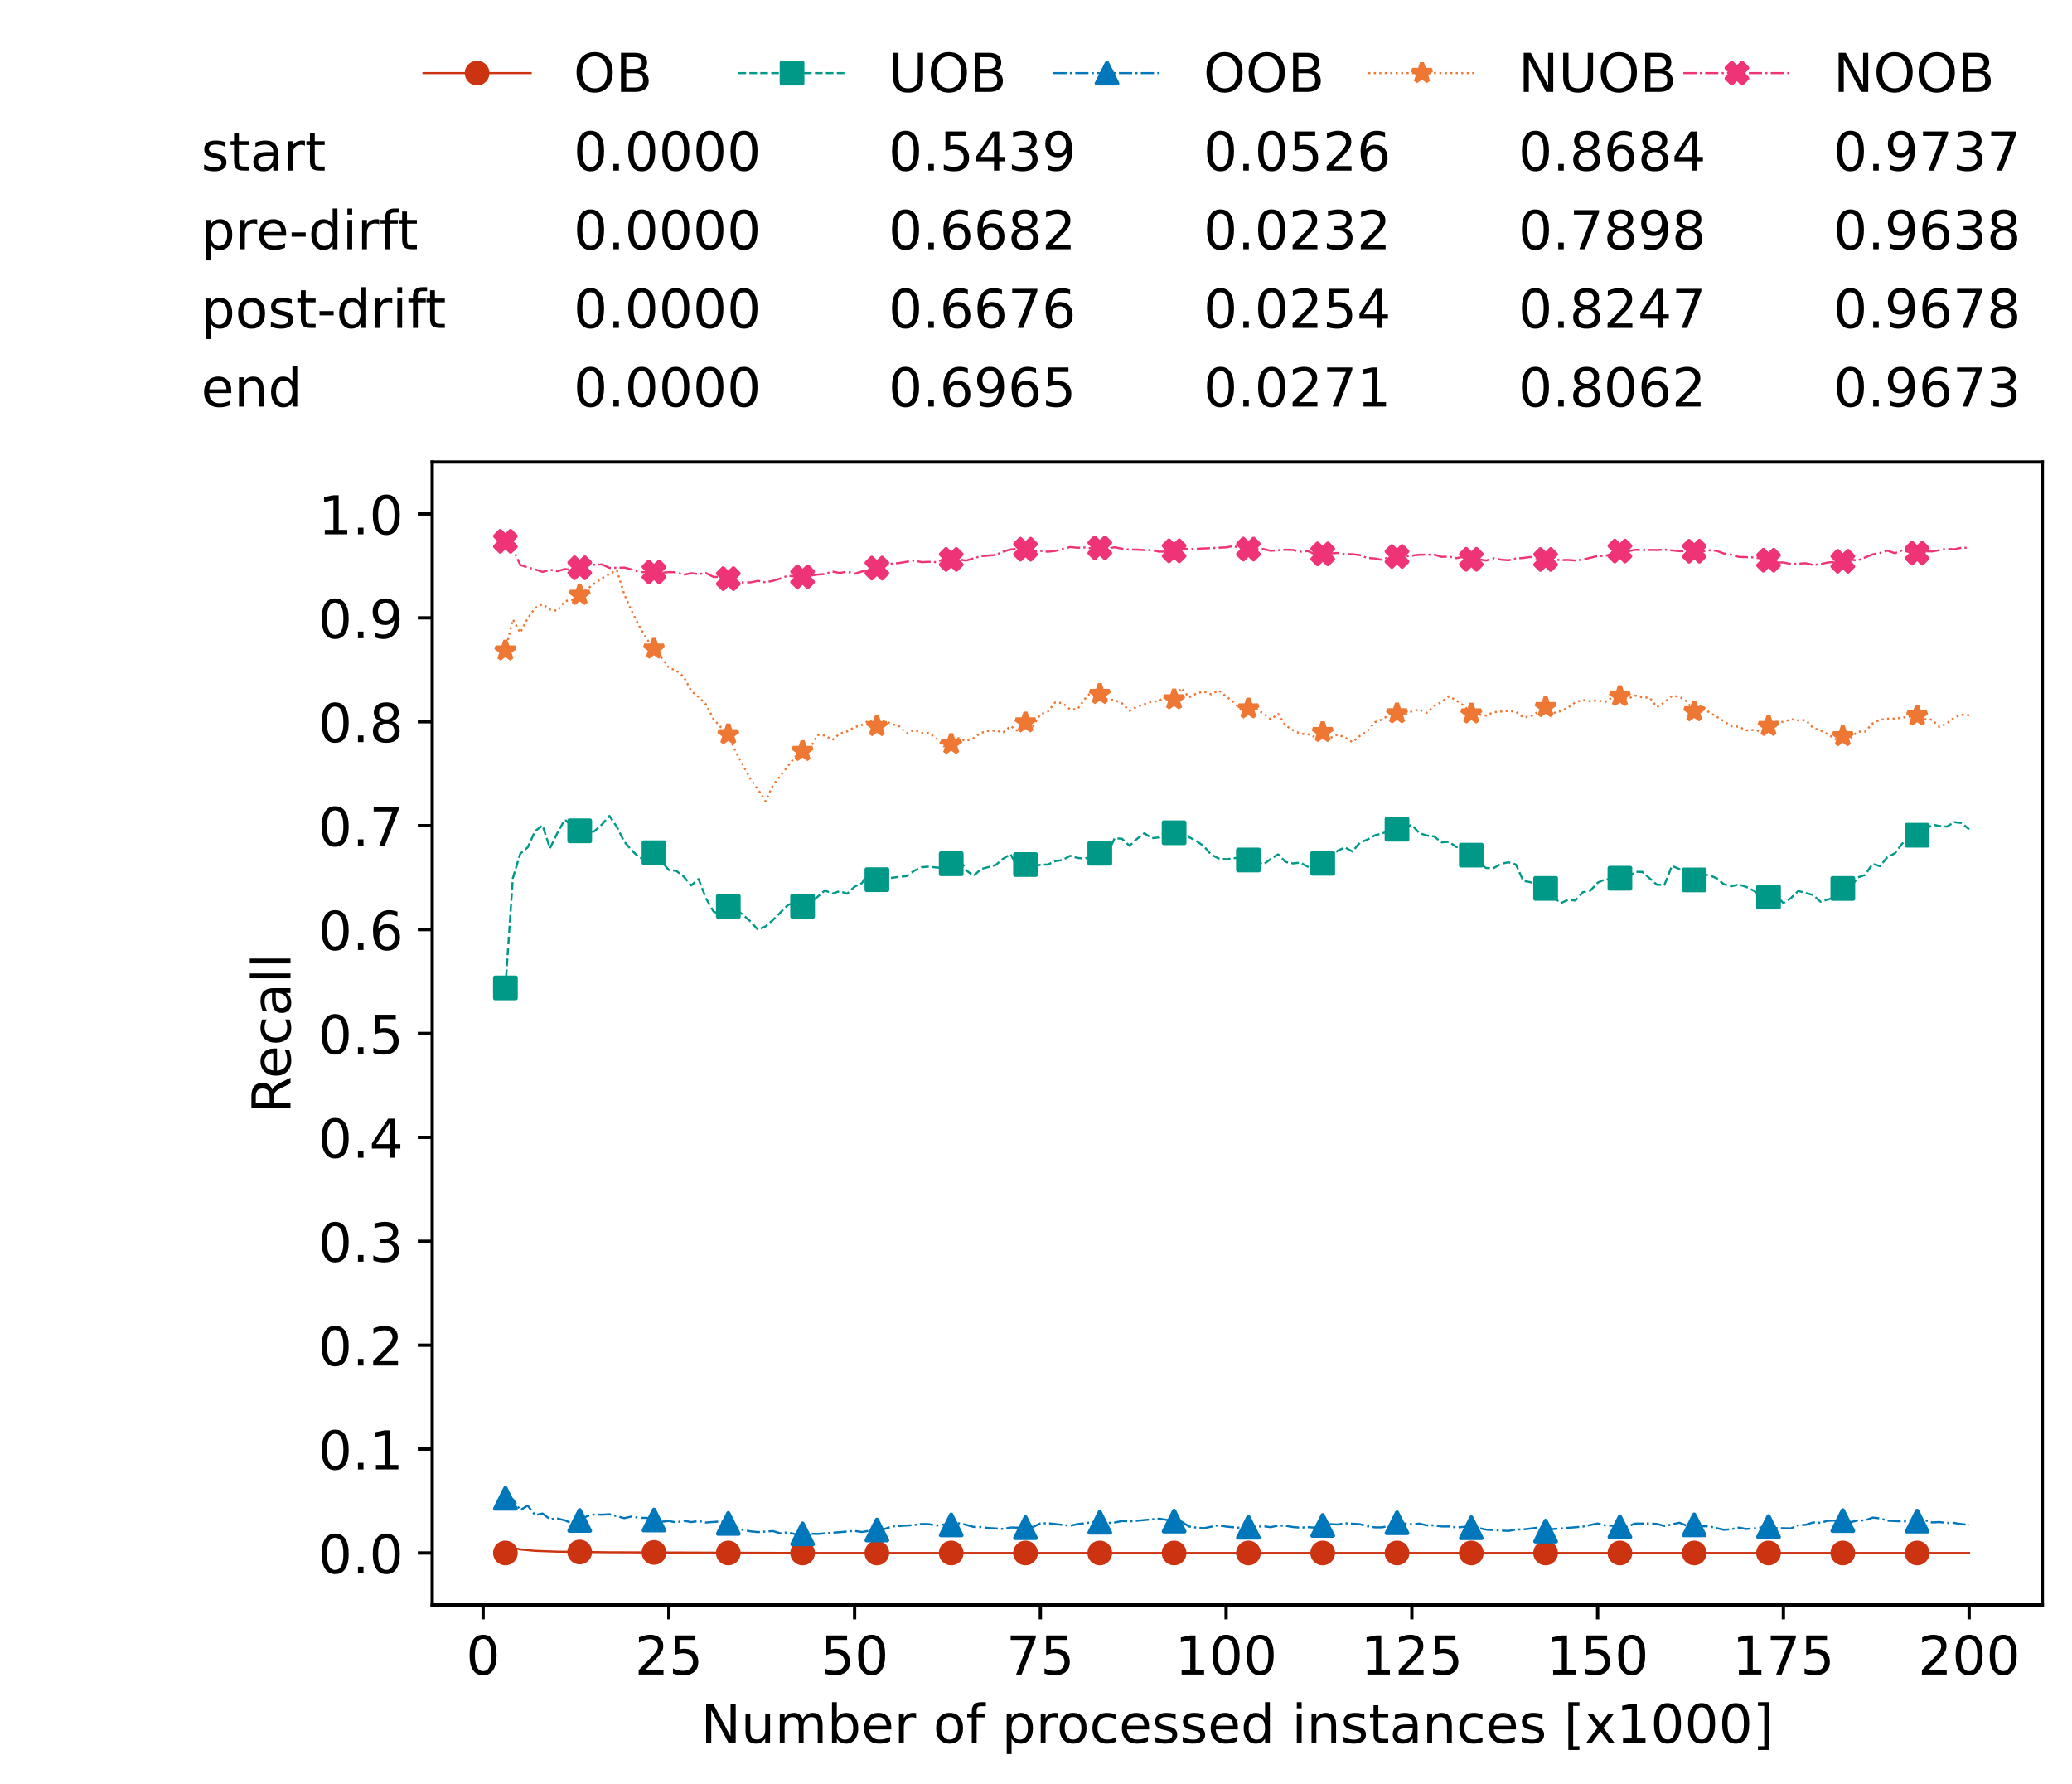 <?xml version="1.0" encoding="utf-8" standalone="no"?>
<!DOCTYPE svg PUBLIC "-//W3C//DTD SVG 1.1//EN"
  "http://www.w3.org/Graphics/SVG/1.1/DTD/svg11.dtd">
<!-- Created with matplotlib (https://matplotlib.org/) -->
<svg height="432.615pt" version="1.1" viewBox="0 0 502.65 432.615" width="502.65pt" xmlns="http://www.w3.org/2000/svg" xmlns:xlink="http://www.w3.org/1999/xlink">
 <defs>
  <style type="text/css">*{stroke-linecap:butt;stroke-linejoin:round;}</style>
 </defs>
 <g id="figure_1">
  <g id="patch_1">
   <path d="M 0 432.615 
L 502.65 432.615 
L 502.65 0 
L 0 0 
z
" style="fill:#ffffff;"/>
  </g>
  <g id="axes_1">
   <g id="patch_2">
    <path d="M 104.85 389.252 
L 495.45 389.252 
L 495.45 112.052 
L 104.85 112.052 
z
" style="fill:#ffffff;"/>
   </g>
   <g id="matplotlib.axis_1">
    <g id="xtick_1">
     <g id="line2d_1">
      <defs>
       <path d="M 0 0 
L 0 3.5 
" id="m6e516a2391" style="stroke:#000000;stroke-width:0.8;"/>
      </defs>
      <g>
       <use style="stroke:#000000;stroke-width:0.8;" x="117.197" xlink:href="#m6e516a2391" y="389.252"/>
      </g>
     </g>
     <g id="text_1">
      <!-- 0 -->
      <g transform="translate(113.061 406.13)scale(0.13 -0.13)">
       <defs>
        <path d="M 31.781 66.406 
Q 24.172 66.406 20.328 58.906 
Q 16.5 51.422 16.5 36.375 
Q 16.5 21.391 20.328 13.891 
Q 24.172 6.391 31.781 6.391 
Q 39.453 6.391 43.281 13.891 
Q 47.125 21.391 47.125 36.375 
Q 47.125 51.422 43.281 58.906 
Q 39.453 66.406 31.781 66.406 
z
M 31.781 74.219 
Q 44.047 74.219 50.516 64.516 
Q 56.984 54.828 56.984 36.375 
Q 56.984 17.969 50.516 8.266 
Q 44.047 -1.422 31.781 -1.422 
Q 19.531 -1.422 13.062 8.266 
Q 6.594 17.969 6.594 36.375 
Q 6.594 54.828 13.062 64.516 
Q 19.531 74.219 31.781 74.219 
z
" id="DejaVuSans-48"/>
       </defs>
       <use xlink:href="#DejaVuSans-48"/>
      </g>
     </g>
    </g>
    <g id="xtick_2">
     <g id="line2d_2">
      <g>
       <use style="stroke:#000000;stroke-width:0.8;" x="162.259" xlink:href="#m6e516a2391" y="389.252"/>
      </g>
     </g>
     <g id="text_2">
      <!-- 25 -->
      <g transform="translate(153.988 406.13)scale(0.13 -0.13)">
       <defs>
        <path d="M 19.188 8.297 
L 53.609 8.297 
L 53.609 0 
L 7.328 0 
L 7.328 8.297 
Q 12.938 14.109 22.625 23.891 
Q 32.328 33.688 34.812 36.531 
Q 39.547 41.844 41.422 45.531 
Q 43.312 49.219 43.312 52.781 
Q 43.312 58.594 39.234 62.25 
Q 35.156 65.922 28.609 65.922 
Q 23.969 65.922 18.812 64.312 
Q 13.672 62.703 7.812 59.422 
L 7.812 69.391 
Q 13.766 71.781 18.938 73 
Q 24.125 74.219 28.422 74.219 
Q 39.75 74.219 46.484 68.547 
Q 53.219 62.891 53.219 53.422 
Q 53.219 48.922 51.531 44.891 
Q 49.859 40.875 45.406 35.406 
Q 44.188 33.984 37.641 27.219 
Q 31.109 20.453 19.188 8.297 
z
" id="DejaVuSans-50"/>
        <path d="M 10.797 72.906 
L 49.516 72.906 
L 49.516 64.594 
L 19.828 64.594 
L 19.828 46.734 
Q 21.969 47.469 24.109 47.828 
Q 26.266 48.188 28.422 48.188 
Q 40.625 48.188 47.75 41.5 
Q 54.891 34.812 54.891 23.391 
Q 54.891 11.625 47.562 5.094 
Q 40.234 -1.422 26.906 -1.422 
Q 22.312 -1.422 17.547 -0.641 
Q 12.797 0.141 7.719 1.703 
L 7.719 11.625 
Q 12.109 9.234 16.797 8.062 
Q 21.484 6.891 26.703 6.891 
Q 35.156 6.891 40.078 11.328 
Q 45.016 15.766 45.016 23.391 
Q 45.016 31 40.078 35.438 
Q 35.156 39.891 26.703 39.891 
Q 22.75 39.891 18.812 39.016 
Q 14.891 38.141 10.797 36.281 
z
" id="DejaVuSans-53"/>
       </defs>
       <use xlink:href="#DejaVuSans-50"/>
       <use x="63.623" xlink:href="#DejaVuSans-53"/>
      </g>
     </g>
    </g>
    <g id="xtick_3">
     <g id="line2d_3">
      <g>
       <use style="stroke:#000000;stroke-width:0.8;" x="207.322" xlink:href="#m6e516a2391" y="389.252"/>
      </g>
     </g>
     <g id="text_3">
      <!-- 50 -->
      <g transform="translate(199.05 406.13)scale(0.13 -0.13)">
       <use xlink:href="#DejaVuSans-53"/>
       <use x="63.623" xlink:href="#DejaVuSans-48"/>
      </g>
     </g>
    </g>
    <g id="xtick_4">
     <g id="line2d_4">
      <g>
       <use style="stroke:#000000;stroke-width:0.8;" x="252.384" xlink:href="#m6e516a2391" y="389.252"/>
      </g>
     </g>
     <g id="text_4">
      <!-- 75 -->
      <g transform="translate(244.113 406.13)scale(0.13 -0.13)">
       <defs>
        <path d="M 8.203 72.906 
L 55.078 72.906 
L 55.078 68.703 
L 28.609 0 
L 18.312 0 
L 43.219 64.594 
L 8.203 64.594 
z
" id="DejaVuSans-55"/>
       </defs>
       <use xlink:href="#DejaVuSans-55"/>
       <use x="63.623" xlink:href="#DejaVuSans-53"/>
      </g>
     </g>
    </g>
    <g id="xtick_5">
     <g id="line2d_5">
      <g>
       <use style="stroke:#000000;stroke-width:0.8;" x="297.446" xlink:href="#m6e516a2391" y="389.252"/>
      </g>
     </g>
     <g id="text_5">
      <!-- 100 -->
      <g transform="translate(285.039 406.13)scale(0.13 -0.13)">
       <defs>
        <path d="M 12.406 8.297 
L 28.516 8.297 
L 28.516 63.922 
L 10.984 60.406 
L 10.984 69.391 
L 28.422 72.906 
L 38.281 72.906 
L 38.281 8.297 
L 54.391 8.297 
L 54.391 0 
L 12.406 0 
z
" id="DejaVuSans-49"/>
       </defs>
       <use xlink:href="#DejaVuSans-49"/>
       <use x="63.623" xlink:href="#DejaVuSans-48"/>
       <use x="127.246" xlink:href="#DejaVuSans-48"/>
      </g>
     </g>
    </g>
    <g id="xtick_6">
     <g id="line2d_6">
      <g>
       <use style="stroke:#000000;stroke-width:0.8;" x="342.509" xlink:href="#m6e516a2391" y="389.252"/>
      </g>
     </g>
     <g id="text_6">
      <!-- 125 -->
      <g transform="translate(330.102 406.13)scale(0.13 -0.13)">
       <use xlink:href="#DejaVuSans-49"/>
       <use x="63.623" xlink:href="#DejaVuSans-50"/>
       <use x="127.246" xlink:href="#DejaVuSans-53"/>
      </g>
     </g>
    </g>
    <g id="xtick_7">
     <g id="line2d_7">
      <g>
       <use style="stroke:#000000;stroke-width:0.8;" x="387.571" xlink:href="#m6e516a2391" y="389.252"/>
      </g>
     </g>
     <g id="text_7">
      <!-- 150 -->
      <g transform="translate(375.164 406.13)scale(0.13 -0.13)">
       <use xlink:href="#DejaVuSans-49"/>
       <use x="63.623" xlink:href="#DejaVuSans-53"/>
       <use x="127.246" xlink:href="#DejaVuSans-48"/>
      </g>
     </g>
    </g>
    <g id="xtick_8">
     <g id="line2d_8">
      <g>
       <use style="stroke:#000000;stroke-width:0.8;" x="432.633" xlink:href="#m6e516a2391" y="389.252"/>
      </g>
     </g>
     <g id="text_8">
      <!-- 175 -->
      <g transform="translate(420.226 406.13)scale(0.13 -0.13)">
       <use xlink:href="#DejaVuSans-49"/>
       <use x="63.623" xlink:href="#DejaVuSans-55"/>
       <use x="127.246" xlink:href="#DejaVuSans-53"/>
      </g>
     </g>
    </g>
    <g id="xtick_9">
     <g id="line2d_9">
      <g>
       <use style="stroke:#000000;stroke-width:0.8;" x="477.695" xlink:href="#m6e516a2391" y="389.252"/>
      </g>
     </g>
     <g id="text_9">
      <!-- 200 -->
      <g transform="translate(465.289 406.13)scale(0.13 -0.13)">
       <use xlink:href="#DejaVuSans-50"/>
       <use x="63.623" xlink:href="#DejaVuSans-48"/>
       <use x="127.246" xlink:href="#DejaVuSans-48"/>
      </g>
     </g>
    </g>
    <g id="text_10">
     <!-- Number of processed instances [x1000] -->
     <g transform="translate(170.025 422.711)scale(0.13 -0.13)">
      <defs>
       <path d="M 9.812 72.906 
L 23.094 72.906 
L 55.422 11.922 
L 55.422 72.906 
L 64.984 72.906 
L 64.984 0 
L 51.703 0 
L 19.391 60.984 
L 19.391 0 
L 9.812 0 
z
" id="DejaVuSans-78"/>
       <path d="M 8.5 21.578 
L 8.5 54.688 
L 17.484 54.688 
L 17.484 21.922 
Q 17.484 14.156 20.5 10.266 
Q 23.531 6.391 29.594 6.391 
Q 36.859 6.391 41.078 11.031 
Q 45.312 15.672 45.312 23.688 
L 45.312 54.688 
L 54.297 54.688 
L 54.297 0 
L 45.312 0 
L 45.312 8.406 
Q 42.047 3.422 37.719 1 
Q 33.406 -1.422 27.688 -1.422 
Q 18.266 -1.422 13.375 4.438 
Q 8.5 10.297 8.5 21.578 
z
M 31.109 56 
z
" id="DejaVuSans-117"/>
       <path d="M 52 44.188 
Q 55.375 50.25 60.062 53.125 
Q 64.75 56 71.094 56 
Q 79.641 56 84.281 50.016 
Q 88.922 44.047 88.922 33.016 
L 88.922 0 
L 79.891 0 
L 79.891 32.719 
Q 79.891 40.578 77.094 44.375 
Q 74.312 48.188 68.609 48.188 
Q 61.625 48.188 57.562 43.547 
Q 53.516 38.922 53.516 30.906 
L 53.516 0 
L 44.484 0 
L 44.484 32.719 
Q 44.484 40.625 41.703 44.406 
Q 38.922 48.188 33.109 48.188 
Q 26.219 48.188 22.156 43.531 
Q 18.109 38.875 18.109 30.906 
L 18.109 0 
L 9.078 0 
L 9.078 54.688 
L 18.109 54.688 
L 18.109 46.188 
Q 21.188 51.219 25.484 53.609 
Q 29.781 56 35.688 56 
Q 41.656 56 45.828 52.969 
Q 50 49.953 52 44.188 
z
" id="DejaVuSans-109"/>
       <path d="M 48.688 27.297 
Q 48.688 37.203 44.609 42.844 
Q 40.531 48.484 33.406 48.484 
Q 26.266 48.484 22.188 42.844 
Q 18.109 37.203 18.109 27.297 
Q 18.109 17.391 22.188 11.75 
Q 26.266 6.109 33.406 6.109 
Q 40.531 6.109 44.609 11.75 
Q 48.688 17.391 48.688 27.297 
z
M 18.109 46.391 
Q 20.953 51.266 25.266 53.625 
Q 29.594 56 35.594 56 
Q 45.562 56 51.781 48.094 
Q 58.016 40.188 58.016 27.297 
Q 58.016 14.406 51.781 6.484 
Q 45.562 -1.422 35.594 -1.422 
Q 29.594 -1.422 25.266 0.953 
Q 20.953 3.328 18.109 8.203 
L 18.109 0 
L 9.078 0 
L 9.078 75.984 
L 18.109 75.984 
z
" id="DejaVuSans-98"/>
       <path d="M 56.203 29.594 
L 56.203 25.203 
L 14.891 25.203 
Q 15.484 15.922 20.484 11.062 
Q 25.484 6.203 34.422 6.203 
Q 39.594 6.203 44.453 7.469 
Q 49.312 8.734 54.109 11.281 
L 54.109 2.781 
Q 49.266 0.734 44.188 -0.344 
Q 39.109 -1.422 33.891 -1.422 
Q 20.797 -1.422 13.156 6.188 
Q 5.516 13.812 5.516 26.812 
Q 5.516 40.234 12.766 48.109 
Q 20.016 56 32.328 56 
Q 43.359 56 49.781 48.891 
Q 56.203 41.797 56.203 29.594 
z
M 47.219 32.234 
Q 47.125 39.594 43.094 43.984 
Q 39.062 48.391 32.422 48.391 
Q 24.906 48.391 20.391 44.141 
Q 15.875 39.891 15.188 32.172 
z
" id="DejaVuSans-101"/>
       <path d="M 41.109 46.297 
Q 39.594 47.172 37.812 47.578 
Q 36.031 48 33.891 48 
Q 26.266 48 22.188 43.047 
Q 18.109 38.094 18.109 28.812 
L 18.109 0 
L 9.078 0 
L 9.078 54.688 
L 18.109 54.688 
L 18.109 46.188 
Q 20.953 51.172 25.484 53.578 
Q 30.031 56 36.531 56 
Q 37.453 56 38.578 55.875 
Q 39.703 55.766 41.062 55.516 
z
" id="DejaVuSans-114"/>
       <path id="DejaVuSans-32"/>
       <path d="M 30.609 48.391 
Q 23.391 48.391 19.188 42.75 
Q 14.984 37.109 14.984 27.297 
Q 14.984 17.484 19.156 11.844 
Q 23.344 6.203 30.609 6.203 
Q 37.797 6.203 41.984 11.859 
Q 46.188 17.531 46.188 27.297 
Q 46.188 37.016 41.984 42.703 
Q 37.797 48.391 30.609 48.391 
z
M 30.609 56 
Q 42.328 56 49.016 48.375 
Q 55.719 40.766 55.719 27.297 
Q 55.719 13.875 49.016 6.219 
Q 42.328 -1.422 30.609 -1.422 
Q 18.844 -1.422 12.172 6.219 
Q 5.516 13.875 5.516 27.297 
Q 5.516 40.766 12.172 48.375 
Q 18.844 56 30.609 56 
z
" id="DejaVuSans-111"/>
       <path d="M 37.109 75.984 
L 37.109 68.5 
L 28.516 68.5 
Q 23.688 68.5 21.797 66.547 
Q 19.922 64.594 19.922 59.516 
L 19.922 54.688 
L 34.719 54.688 
L 34.719 47.703 
L 19.922 47.703 
L 19.922 0 
L 10.891 0 
L 10.891 47.703 
L 2.297 47.703 
L 2.297 54.688 
L 10.891 54.688 
L 10.891 58.5 
Q 10.891 67.625 15.141 71.797 
Q 19.391 75.984 28.609 75.984 
z
" id="DejaVuSans-102"/>
       <path d="M 18.109 8.203 
L 18.109 -20.797 
L 9.078 -20.797 
L 9.078 54.688 
L 18.109 54.688 
L 18.109 46.391 
Q 20.953 51.266 25.266 53.625 
Q 29.594 56 35.594 56 
Q 45.562 56 51.781 48.094 
Q 58.016 40.188 58.016 27.297 
Q 58.016 14.406 51.781 6.484 
Q 45.562 -1.422 35.594 -1.422 
Q 29.594 -1.422 25.266 0.953 
Q 20.953 3.328 18.109 8.203 
z
M 48.688 27.297 
Q 48.688 37.203 44.609 42.844 
Q 40.531 48.484 33.406 48.484 
Q 26.266 48.484 22.188 42.844 
Q 18.109 37.203 18.109 27.297 
Q 18.109 17.391 22.188 11.75 
Q 26.266 6.109 33.406 6.109 
Q 40.531 6.109 44.609 11.75 
Q 48.688 17.391 48.688 27.297 
z
" id="DejaVuSans-112"/>
       <path d="M 48.781 52.594 
L 48.781 44.188 
Q 44.969 46.297 41.141 47.344 
Q 37.312 48.391 33.406 48.391 
Q 24.656 48.391 19.812 42.844 
Q 14.984 37.312 14.984 27.297 
Q 14.984 17.281 19.812 11.734 
Q 24.656 6.203 33.406 6.203 
Q 37.312 6.203 41.141 7.25 
Q 44.969 8.297 48.781 10.406 
L 48.781 2.094 
Q 45.016 0.344 40.984 -0.531 
Q 36.969 -1.422 32.422 -1.422 
Q 20.062 -1.422 12.781 6.344 
Q 5.516 14.109 5.516 27.297 
Q 5.516 40.672 12.859 48.328 
Q 20.219 56 33.016 56 
Q 37.156 56 41.109 55.141 
Q 45.062 54.297 48.781 52.594 
z
" id="DejaVuSans-99"/>
       <path d="M 44.281 53.078 
L 44.281 44.578 
Q 40.484 46.531 36.375 47.5 
Q 32.281 48.484 27.875 48.484 
Q 21.188 48.484 17.844 46.438 
Q 14.5 44.391 14.5 40.281 
Q 14.5 37.156 16.891 35.375 
Q 19.281 33.594 26.516 31.984 
L 29.594 31.297 
Q 39.156 29.25 43.188 25.516 
Q 47.219 21.781 47.219 15.094 
Q 47.219 7.469 41.188 3.016 
Q 35.156 -1.422 24.609 -1.422 
Q 20.219 -1.422 15.453 -0.562 
Q 10.688 0.297 5.422 2 
L 5.422 11.281 
Q 10.406 8.688 15.234 7.391 
Q 20.062 6.109 24.812 6.109 
Q 31.156 6.109 34.562 8.281 
Q 37.984 10.453 37.984 14.406 
Q 37.984 18.062 35.516 20.016 
Q 33.062 21.969 24.703 23.781 
L 21.578 24.516 
Q 13.234 26.266 9.516 29.906 
Q 5.812 33.547 5.812 39.891 
Q 5.812 47.609 11.281 51.797 
Q 16.75 56 26.812 56 
Q 31.781 56 36.172 55.266 
Q 40.578 54.547 44.281 53.078 
z
" id="DejaVuSans-115"/>
       <path d="M 45.406 46.391 
L 45.406 75.984 
L 54.391 75.984 
L 54.391 0 
L 45.406 0 
L 45.406 8.203 
Q 42.578 3.328 38.25 0.953 
Q 33.938 -1.422 27.875 -1.422 
Q 17.969 -1.422 11.734 6.484 
Q 5.516 14.406 5.516 27.297 
Q 5.516 40.188 11.734 48.094 
Q 17.969 56 27.875 56 
Q 33.938 56 38.25 53.625 
Q 42.578 51.266 45.406 46.391 
z
M 14.797 27.297 
Q 14.797 17.391 18.875 11.75 
Q 22.953 6.109 30.078 6.109 
Q 37.203 6.109 41.297 11.75 
Q 45.406 17.391 45.406 27.297 
Q 45.406 37.203 41.297 42.844 
Q 37.203 48.484 30.078 48.484 
Q 22.953 48.484 18.875 42.844 
Q 14.797 37.203 14.797 27.297 
z
" id="DejaVuSans-100"/>
       <path d="M 9.422 54.688 
L 18.406 54.688 
L 18.406 0 
L 9.422 0 
z
M 9.422 75.984 
L 18.406 75.984 
L 18.406 64.594 
L 9.422 64.594 
z
" id="DejaVuSans-105"/>
       <path d="M 54.891 33.016 
L 54.891 0 
L 45.906 0 
L 45.906 32.719 
Q 45.906 40.484 42.875 44.328 
Q 39.844 48.188 33.797 48.188 
Q 26.516 48.188 22.312 43.547 
Q 18.109 38.922 18.109 30.906 
L 18.109 0 
L 9.078 0 
L 9.078 54.688 
L 18.109 54.688 
L 18.109 46.188 
Q 21.344 51.125 25.703 53.562 
Q 30.078 56 35.797 56 
Q 45.219 56 50.047 50.172 
Q 54.891 44.344 54.891 33.016 
z
" id="DejaVuSans-110"/>
       <path d="M 18.312 70.219 
L 18.312 54.688 
L 36.812 54.688 
L 36.812 47.703 
L 18.312 47.703 
L 18.312 18.016 
Q 18.312 11.328 20.141 9.422 
Q 21.969 7.516 27.594 7.516 
L 36.812 7.516 
L 36.812 0 
L 27.594 0 
Q 17.188 0 13.234 3.875 
Q 9.281 7.766 9.281 18.016 
L 9.281 47.703 
L 2.688 47.703 
L 2.688 54.688 
L 9.281 54.688 
L 9.281 70.219 
z
" id="DejaVuSans-116"/>
       <path d="M 34.281 27.484 
Q 23.391 27.484 19.188 25 
Q 14.984 22.516 14.984 16.5 
Q 14.984 11.719 18.141 8.906 
Q 21.297 6.109 26.703 6.109 
Q 34.188 6.109 38.703 11.406 
Q 43.219 16.703 43.219 25.484 
L 43.219 27.484 
z
M 52.203 31.203 
L 52.203 0 
L 43.219 0 
L 43.219 8.297 
Q 40.141 3.328 35.547 0.953 
Q 30.953 -1.422 24.312 -1.422 
Q 15.922 -1.422 10.953 3.297 
Q 6 8.016 6 15.922 
Q 6 25.141 12.172 29.828 
Q 18.359 34.516 30.609 34.516 
L 43.219 34.516 
L 43.219 35.406 
Q 43.219 41.609 39.141 45 
Q 35.062 48.391 27.688 48.391 
Q 23 48.391 18.547 47.266 
Q 14.109 46.141 10.016 43.891 
L 10.016 52.203 
Q 14.938 54.109 19.578 55.047 
Q 24.219 56 28.609 56 
Q 40.484 56 46.344 49.844 
Q 52.203 43.703 52.203 31.203 
z
" id="DejaVuSans-97"/>
       <path d="M 8.594 75.984 
L 29.297 75.984 
L 29.297 69 
L 17.578 69 
L 17.578 -6.203 
L 29.297 -6.203 
L 29.297 -13.188 
L 8.594 -13.188 
z
" id="DejaVuSans-91"/>
       <path d="M 54.891 54.688 
L 35.109 28.078 
L 55.906 0 
L 45.312 0 
L 29.391 21.484 
L 13.484 0 
L 2.875 0 
L 24.125 28.609 
L 4.688 54.688 
L 15.281 54.688 
L 29.781 35.203 
L 44.281 54.688 
z
" id="DejaVuSans-120"/>
       <path d="M 30.422 75.984 
L 30.422 -13.188 
L 9.719 -13.188 
L 9.719 -6.203 
L 21.391 -6.203 
L 21.391 69 
L 9.719 69 
L 9.719 75.984 
z
" id="DejaVuSans-93"/>
      </defs>
      <use xlink:href="#DejaVuSans-78"/>
      <use x="74.805" xlink:href="#DejaVuSans-117"/>
      <use x="138.184" xlink:href="#DejaVuSans-109"/>
      <use x="235.596" xlink:href="#DejaVuSans-98"/>
      <use x="299.072" xlink:href="#DejaVuSans-101"/>
      <use x="360.596" xlink:href="#DejaVuSans-114"/>
      <use x="401.709" xlink:href="#DejaVuSans-32"/>
      <use x="433.496" xlink:href="#DejaVuSans-111"/>
      <use x="494.678" xlink:href="#DejaVuSans-102"/>
      <use x="529.883" xlink:href="#DejaVuSans-32"/>
      <use x="561.67" xlink:href="#DejaVuSans-112"/>
      <use x="625.146" xlink:href="#DejaVuSans-114"/>
      <use x="664.01" xlink:href="#DejaVuSans-111"/>
      <use x="725.191" xlink:href="#DejaVuSans-99"/>
      <use x="780.172" xlink:href="#DejaVuSans-101"/>
      <use x="841.695" xlink:href="#DejaVuSans-115"/>
      <use x="893.795" xlink:href="#DejaVuSans-115"/>
      <use x="945.895" xlink:href="#DejaVuSans-101"/>
      <use x="1007.418" xlink:href="#DejaVuSans-100"/>
      <use x="1070.895" xlink:href="#DejaVuSans-32"/>
      <use x="1102.682" xlink:href="#DejaVuSans-105"/>
      <use x="1130.465" xlink:href="#DejaVuSans-110"/>
      <use x="1193.844" xlink:href="#DejaVuSans-115"/>
      <use x="1245.943" xlink:href="#DejaVuSans-116"/>
      <use x="1285.152" xlink:href="#DejaVuSans-97"/>
      <use x="1346.432" xlink:href="#DejaVuSans-110"/>
      <use x="1409.811" xlink:href="#DejaVuSans-99"/>
      <use x="1464.791" xlink:href="#DejaVuSans-101"/>
      <use x="1526.314" xlink:href="#DejaVuSans-115"/>
      <use x="1578.414" xlink:href="#DejaVuSans-32"/>
      <use x="1610.201" xlink:href="#DejaVuSans-91"/>
      <use x="1649.215" xlink:href="#DejaVuSans-120"/>
      <use x="1708.395" xlink:href="#DejaVuSans-49"/>
      <use x="1772.018" xlink:href="#DejaVuSans-48"/>
      <use x="1835.641" xlink:href="#DejaVuSans-48"/>
      <use x="1899.264" xlink:href="#DejaVuSans-48"/>
      <use x="1962.887" xlink:href="#DejaVuSans-93"/>
     </g>
    </g>
   </g>
   <g id="matplotlib.axis_2">
    <g id="ytick_1">
     <g id="line2d_10">
      <defs>
       <path d="M 0 0 
L -3.5 0 
" id="m9f10fbbb5d" style="stroke:#000000;stroke-width:0.8;"/>
      </defs>
      <g>
       <use style="stroke:#000000;stroke-width:0.8;" x="104.85" xlink:href="#m9f10fbbb5d" y="376.652"/>
      </g>
     </g>
     <g id="text_11">
      <!-- 0.0 -->
      <g transform="translate(77.176 381.591)scale(0.13 -0.13)">
       <defs>
        <path d="M 10.688 12.406 
L 21 12.406 
L 21 0 
L 10.688 0 
z
" id="DejaVuSans-46"/>
       </defs>
       <use xlink:href="#DejaVuSans-48"/>
       <use x="63.623" xlink:href="#DejaVuSans-46"/>
       <use x="95.41" xlink:href="#DejaVuSans-48"/>
      </g>
     </g>
    </g>
    <g id="ytick_2">
     <g id="line2d_11">
      <g>
       <use style="stroke:#000000;stroke-width:0.8;" x="104.85" xlink:href="#m9f10fbbb5d" y="351.452"/>
      </g>
     </g>
     <g id="text_12">
      <!-- 0.1 -->
      <g transform="translate(77.176 356.391)scale(0.13 -0.13)">
       <use xlink:href="#DejaVuSans-48"/>
       <use x="63.623" xlink:href="#DejaVuSans-46"/>
       <use x="95.41" xlink:href="#DejaVuSans-49"/>
      </g>
     </g>
    </g>
    <g id="ytick_3">
     <g id="line2d_12">
      <g>
       <use style="stroke:#000000;stroke-width:0.8;" x="104.85" xlink:href="#m9f10fbbb5d" y="326.252"/>
      </g>
     </g>
     <g id="text_13">
      <!-- 0.2 -->
      <g transform="translate(77.176 331.191)scale(0.13 -0.13)">
       <use xlink:href="#DejaVuSans-48"/>
       <use x="63.623" xlink:href="#DejaVuSans-46"/>
       <use x="95.41" xlink:href="#DejaVuSans-50"/>
      </g>
     </g>
    </g>
    <g id="ytick_4">
     <g id="line2d_13">
      <g>
       <use style="stroke:#000000;stroke-width:0.8;" x="104.85" xlink:href="#m9f10fbbb5d" y="301.052"/>
      </g>
     </g>
     <g id="text_14">
      <!-- 0.3 -->
      <g transform="translate(77.176 305.991)scale(0.13 -0.13)">
       <defs>
        <path d="M 40.578 39.312 
Q 47.656 37.797 51.625 33 
Q 55.609 28.219 55.609 21.188 
Q 55.609 10.406 48.188 4.484 
Q 40.766 -1.422 27.094 -1.422 
Q 22.516 -1.422 17.656 -0.516 
Q 12.797 0.391 7.625 2.203 
L 7.625 11.719 
Q 11.719 9.328 16.594 8.109 
Q 21.484 6.891 26.812 6.891 
Q 36.078 6.891 40.938 10.547 
Q 45.797 14.203 45.797 21.188 
Q 45.797 27.641 41.281 31.266 
Q 36.766 34.906 28.719 34.906 
L 20.219 34.906 
L 20.219 43.016 
L 29.109 43.016 
Q 36.375 43.016 40.234 45.922 
Q 44.094 48.828 44.094 54.297 
Q 44.094 59.906 40.109 62.906 
Q 36.141 65.922 28.719 65.922 
Q 24.656 65.922 20.016 65.031 
Q 15.375 64.156 9.812 62.312 
L 9.812 71.094 
Q 15.438 72.656 20.344 73.438 
Q 25.25 74.219 29.594 74.219 
Q 40.828 74.219 47.359 69.109 
Q 53.906 64.016 53.906 55.328 
Q 53.906 49.266 50.438 45.094 
Q 46.969 40.922 40.578 39.312 
z
" id="DejaVuSans-51"/>
       </defs>
       <use xlink:href="#DejaVuSans-48"/>
       <use x="63.623" xlink:href="#DejaVuSans-46"/>
       <use x="95.41" xlink:href="#DejaVuSans-51"/>
      </g>
     </g>
    </g>
    <g id="ytick_5">
     <g id="line2d_14">
      <g>
       <use style="stroke:#000000;stroke-width:0.8;" x="104.85" xlink:href="#m9f10fbbb5d" y="275.852"/>
      </g>
     </g>
     <g id="text_15">
      <!-- 0.4 -->
      <g transform="translate(77.176 280.791)scale(0.13 -0.13)">
       <defs>
        <path d="M 37.797 64.312 
L 12.891 25.391 
L 37.797 25.391 
z
M 35.203 72.906 
L 47.609 72.906 
L 47.609 25.391 
L 58.016 25.391 
L 58.016 17.188 
L 47.609 17.188 
L 47.609 0 
L 37.797 0 
L 37.797 17.188 
L 4.891 17.188 
L 4.891 26.703 
z
" id="DejaVuSans-52"/>
       </defs>
       <use xlink:href="#DejaVuSans-48"/>
       <use x="63.623" xlink:href="#DejaVuSans-46"/>
       <use x="95.41" xlink:href="#DejaVuSans-52"/>
      </g>
     </g>
    </g>
    <g id="ytick_6">
     <g id="line2d_15">
      <g>
       <use style="stroke:#000000;stroke-width:0.8;" x="104.85" xlink:href="#m9f10fbbb5d" y="250.652"/>
      </g>
     </g>
     <g id="text_16">
      <!-- 0.5 -->
      <g transform="translate(77.176 255.591)scale(0.13 -0.13)">
       <use xlink:href="#DejaVuSans-48"/>
       <use x="63.623" xlink:href="#DejaVuSans-46"/>
       <use x="95.41" xlink:href="#DejaVuSans-53"/>
      </g>
     </g>
    </g>
    <g id="ytick_7">
     <g id="line2d_16">
      <g>
       <use style="stroke:#000000;stroke-width:0.8;" x="104.85" xlink:href="#m9f10fbbb5d" y="225.452"/>
      </g>
     </g>
     <g id="text_17">
      <!-- 0.6 -->
      <g transform="translate(77.176 230.391)scale(0.13 -0.13)">
       <defs>
        <path d="M 33.016 40.375 
Q 26.375 40.375 22.484 35.828 
Q 18.609 31.297 18.609 23.391 
Q 18.609 15.531 22.484 10.953 
Q 26.375 6.391 33.016 6.391 
Q 39.656 6.391 43.531 10.953 
Q 47.406 15.531 47.406 23.391 
Q 47.406 31.297 43.531 35.828 
Q 39.656 40.375 33.016 40.375 
z
M 52.594 71.297 
L 52.594 62.312 
Q 48.875 64.062 45.094 64.984 
Q 41.312 65.922 37.594 65.922 
Q 27.828 65.922 22.672 59.328 
Q 17.531 52.734 16.797 39.406 
Q 19.672 43.656 24.016 45.922 
Q 28.375 48.188 33.594 48.188 
Q 44.578 48.188 50.953 41.516 
Q 57.328 34.859 57.328 23.391 
Q 57.328 12.156 50.688 5.359 
Q 44.047 -1.422 33.016 -1.422 
Q 20.359 -1.422 13.672 8.266 
Q 6.984 17.969 6.984 36.375 
Q 6.984 53.656 15.188 63.938 
Q 23.391 74.219 37.203 74.219 
Q 40.922 74.219 44.703 73.484 
Q 48.484 72.75 52.594 71.297 
z
" id="DejaVuSans-54"/>
       </defs>
       <use xlink:href="#DejaVuSans-48"/>
       <use x="63.623" xlink:href="#DejaVuSans-46"/>
       <use x="95.41" xlink:href="#DejaVuSans-54"/>
      </g>
     </g>
    </g>
    <g id="ytick_8">
     <g id="line2d_17">
      <g>
       <use style="stroke:#000000;stroke-width:0.8;" x="104.85" xlink:href="#m9f10fbbb5d" y="200.252"/>
      </g>
     </g>
     <g id="text_18">
      <!-- 0.7 -->
      <g transform="translate(77.176 205.191)scale(0.13 -0.13)">
       <use xlink:href="#DejaVuSans-48"/>
       <use x="63.623" xlink:href="#DejaVuSans-46"/>
       <use x="95.41" xlink:href="#DejaVuSans-55"/>
      </g>
     </g>
    </g>
    <g id="ytick_9">
     <g id="line2d_18">
      <g>
       <use style="stroke:#000000;stroke-width:0.8;" x="104.85" xlink:href="#m9f10fbbb5d" y="175.052"/>
      </g>
     </g>
     <g id="text_19">
      <!-- 0.8 -->
      <g transform="translate(77.176 179.991)scale(0.13 -0.13)">
       <defs>
        <path d="M 31.781 34.625 
Q 24.75 34.625 20.719 30.859 
Q 16.703 27.094 16.703 20.516 
Q 16.703 13.922 20.719 10.156 
Q 24.75 6.391 31.781 6.391 
Q 38.812 6.391 42.859 10.172 
Q 46.922 13.969 46.922 20.516 
Q 46.922 27.094 42.891 30.859 
Q 38.875 34.625 31.781 34.625 
z
M 21.922 38.812 
Q 15.578 40.375 12.031 44.719 
Q 8.5 49.078 8.5 55.328 
Q 8.5 64.062 14.719 69.141 
Q 20.953 74.219 31.781 74.219 
Q 42.672 74.219 48.875 69.141 
Q 55.078 64.062 55.078 55.328 
Q 55.078 49.078 51.531 44.719 
Q 48 40.375 41.703 38.812 
Q 48.828 37.156 52.797 32.312 
Q 56.781 27.484 56.781 20.516 
Q 56.781 9.906 50.312 4.234 
Q 43.844 -1.422 31.781 -1.422 
Q 19.734 -1.422 13.25 4.234 
Q 6.781 9.906 6.781 20.516 
Q 6.781 27.484 10.781 32.312 
Q 14.797 37.156 21.922 38.812 
z
M 18.312 54.391 
Q 18.312 48.734 21.844 45.562 
Q 25.391 42.391 31.781 42.391 
Q 38.141 42.391 41.719 45.562 
Q 45.312 48.734 45.312 54.391 
Q 45.312 60.062 41.719 63.234 
Q 38.141 66.406 31.781 66.406 
Q 25.391 66.406 21.844 63.234 
Q 18.312 60.062 18.312 54.391 
z
" id="DejaVuSans-56"/>
       </defs>
       <use xlink:href="#DejaVuSans-48"/>
       <use x="63.623" xlink:href="#DejaVuSans-46"/>
       <use x="95.41" xlink:href="#DejaVuSans-56"/>
      </g>
     </g>
    </g>
    <g id="ytick_10">
     <g id="line2d_19">
      <g>
       <use style="stroke:#000000;stroke-width:0.8;" x="104.85" xlink:href="#m9f10fbbb5d" y="149.852"/>
      </g>
     </g>
     <g id="text_20">
      <!-- 0.9 -->
      <g transform="translate(77.176 154.791)scale(0.13 -0.13)">
       <defs>
        <path d="M 10.984 1.516 
L 10.984 10.5 
Q 14.703 8.734 18.5 7.812 
Q 22.312 6.891 25.984 6.891 
Q 35.75 6.891 40.891 13.453 
Q 46.047 20.016 46.781 33.406 
Q 43.953 29.203 39.594 26.953 
Q 35.25 24.703 29.984 24.703 
Q 19.047 24.703 12.672 31.312 
Q 6.297 37.938 6.297 49.422 
Q 6.297 60.641 12.938 67.422 
Q 19.578 74.219 30.609 74.219 
Q 43.266 74.219 49.922 64.516 
Q 56.594 54.828 56.594 36.375 
Q 56.594 19.141 48.406 8.859 
Q 40.234 -1.422 26.422 -1.422 
Q 22.703 -1.422 18.891 -0.688 
Q 15.094 0.047 10.984 1.516 
z
M 30.609 32.422 
Q 37.25 32.422 41.125 36.953 
Q 45.016 41.5 45.016 49.422 
Q 45.016 57.281 41.125 61.844 
Q 37.25 66.406 30.609 66.406 
Q 23.969 66.406 20.094 61.844 
Q 16.219 57.281 16.219 49.422 
Q 16.219 41.5 20.094 36.953 
Q 23.969 32.422 30.609 32.422 
z
" id="DejaVuSans-57"/>
       </defs>
       <use xlink:href="#DejaVuSans-48"/>
       <use x="63.623" xlink:href="#DejaVuSans-46"/>
       <use x="95.41" xlink:href="#DejaVuSans-57"/>
      </g>
     </g>
    </g>
    <g id="ytick_11">
     <g id="line2d_20">
      <g>
       <use style="stroke:#000000;stroke-width:0.8;" x="104.85" xlink:href="#m9f10fbbb5d" y="124.652"/>
      </g>
     </g>
     <g id="text_21">
      <!-- 1.0 -->
      <g transform="translate(77.176 129.591)scale(0.13 -0.13)">
       <use xlink:href="#DejaVuSans-49"/>
       <use x="63.623" xlink:href="#DejaVuSans-46"/>
       <use x="95.41" xlink:href="#DejaVuSans-48"/>
      </g>
     </g>
    </g>
    <g id="text_22">
     <!-- Recall -->
     <g transform="translate(70.472 270.044)rotate(-90)scale(0.13 -0.13)">
      <defs>
       <path d="M 44.391 34.188 
Q 47.562 33.109 50.562 29.594 
Q 53.562 26.078 56.594 19.922 
L 66.609 0 
L 56 0 
L 46.688 18.703 
Q 43.062 26.031 39.672 28.422 
Q 36.281 30.812 30.422 30.812 
L 19.672 30.812 
L 19.672 0 
L 9.812 0 
L 9.812 72.906 
L 32.078 72.906 
Q 44.578 72.906 50.734 67.672 
Q 56.891 62.453 56.891 51.906 
Q 56.891 45.016 53.688 40.469 
Q 50.484 35.938 44.391 34.188 
z
M 19.672 64.797 
L 19.672 38.922 
L 32.078 38.922 
Q 39.203 38.922 42.844 42.219 
Q 46.484 45.516 46.484 51.906 
Q 46.484 58.297 42.844 61.547 
Q 39.203 64.797 32.078 64.797 
z
" id="DejaVuSans-82"/>
       <path d="M 9.422 75.984 
L 18.406 75.984 
L 18.406 0 
L 9.422 0 
z
" id="DejaVuSans-108"/>
      </defs>
      <use xlink:href="#DejaVuSans-82"/>
      <use x="64.982" xlink:href="#DejaVuSans-101"/>
      <use x="126.506" xlink:href="#DejaVuSans-99"/>
      <use x="181.486" xlink:href="#DejaVuSans-97"/>
      <use x="242.766" xlink:href="#DejaVuSans-108"/>
      <use x="270.549" xlink:href="#DejaVuSans-108"/>
     </g>
    </g>
   </g>
   <g id="line2d_21"/>
   <g id="line2d_22"/>
   <g id="line2d_23"/>
   <g id="line2d_24"/>
   <g id="line2d_25"/>
   <g id="line2d_26">
    <path clip-path="url(#p4c48042f9d)" d="M 122.605 376.652 
L 124.407 375.366 
L 126.21 375.795 
L 129.815 376.138 
L 135.222 376.33 
L 147.839 376.48 
L 194.704 376.652 
L 477.695 376.652 
L 477.695 376.652 
" style="fill:none;stroke:#cc3311;stroke-linecap:square;stroke-width:0.5;"/>
    <defs>
     <path d="M 0 2.5 
C 0.663 2.5 1.299 2.237 1.768 1.768 
C 2.237 1.299 2.5 0.663 2.5 0 
C 2.5 -0.663 2.237 -1.299 1.768 -1.768 
C 1.299 -2.237 0.663 -2.5 0 -2.5 
C -0.663 -2.5 -1.299 -2.237 -1.768 -1.768 
C -2.237 -1.299 -2.5 -0.663 -2.5 0 
C -2.5 0.663 -2.237 1.299 -1.768 1.768 
C -1.299 2.237 -0.663 2.5 0 2.5 
z
" id="m2a0536652e" style="stroke:#cc3311;"/>
    </defs>
    <g clip-path="url(#p4c48042f9d)">
     <use style="fill:#cc3311;stroke:#cc3311;" x="122.605" xlink:href="#m2a0536652e" y="376.652"/>
     <use style="fill:#cc3311;stroke:#cc3311;" x="140.629" xlink:href="#m2a0536652e" y="376.418"/>
     <use style="fill:#cc3311;stroke:#cc3311;" x="158.654" xlink:href="#m2a0536652e" y="376.523"/>
     <use style="fill:#cc3311;stroke:#cc3311;" x="176.679" xlink:href="#m2a0536652e" y="376.652"/>
     <use style="fill:#cc3311;stroke:#cc3311;" x="194.704" xlink:href="#m2a0536652e" y="376.652"/>
     <use style="fill:#cc3311;stroke:#cc3311;" x="212.729" xlink:href="#m2a0536652e" y="376.652"/>
     <use style="fill:#cc3311;stroke:#cc3311;" x="230.754" xlink:href="#m2a0536652e" y="376.652"/>
     <use style="fill:#cc3311;stroke:#cc3311;" x="248.779" xlink:href="#m2a0536652e" y="376.652"/>
     <use style="fill:#cc3311;stroke:#cc3311;" x="266.804" xlink:href="#m2a0536652e" y="376.652"/>
     <use style="fill:#cc3311;stroke:#cc3311;" x="284.829" xlink:href="#m2a0536652e" y="376.652"/>
     <use style="fill:#cc3311;stroke:#cc3311;" x="302.854" xlink:href="#m2a0536652e" y="376.652"/>
     <use style="fill:#cc3311;stroke:#cc3311;" x="320.879" xlink:href="#m2a0536652e" y="376.652"/>
     <use style="fill:#cc3311;stroke:#cc3311;" x="338.904" xlink:href="#m2a0536652e" y="376.652"/>
     <use style="fill:#cc3311;stroke:#cc3311;" x="356.928" xlink:href="#m2a0536652e" y="376.652"/>
     <use style="fill:#cc3311;stroke:#cc3311;" x="374.953" xlink:href="#m2a0536652e" y="376.652"/>
     <use style="fill:#cc3311;stroke:#cc3311;" x="392.978" xlink:href="#m2a0536652e" y="376.652"/>
     <use style="fill:#cc3311;stroke:#cc3311;" x="411.003" xlink:href="#m2a0536652e" y="376.652"/>
     <use style="fill:#cc3311;stroke:#cc3311;" x="429.028" xlink:href="#m2a0536652e" y="376.652"/>
     <use style="fill:#cc3311;stroke:#cc3311;" x="447.053" xlink:href="#m2a0536652e" y="376.652"/>
     <use style="fill:#cc3311;stroke:#cc3311;" x="465.078" xlink:href="#m2a0536652e" y="376.652"/>
    </g>
   </g>
   <g id="line2d_27"/>
   <g id="line2d_28"/>
   <g id="line2d_29"/>
   <g id="line2d_30"/>
   <g id="line2d_31">
    <path clip-path="url(#p4c48042f9d)" d="M 122.605 239.599 
L 124.407 212.983 
L 126.21 207.059 
L 128.012 205.516 
L 129.815 201.561 
L 131.617 200.198 
L 133.419 205.735 
L 135.222 202.017 
L 137.024 198.766 
L 138.827 200.447 
L 142.432 202.6 
L 144.234 201.558 
L 146.037 199.951 
L 147.839 197.885 
L 149.642 200.553 
L 151.444 204.148 
L 153.247 206.215 
L 155.049 207.951 
L 156.852 208.457 
L 158.654 206.818 
L 162.259 211.001 
L 164.062 211.216 
L 165.864 212.608 
L 167.667 214.759 
L 169.469 213.203 
L 171.272 217.901 
L 173.074 221.039 
L 174.877 221.989 
L 176.679 219.849 
L 178.482 220.521 
L 180.284 221.895 
L 182.087 223.527 
L 183.889 225.512 
L 185.692 224.706 
L 187.494 223.135 
L 191.099 219.529 
L 192.902 218.878 
L 194.704 219.809 
L 196.507 218.92 
L 198.309 217.539 
L 200.112 215.955 
L 201.914 216.732 
L 203.717 216.138 
L 205.519 216.753 
L 207.322 215.043 
L 209.124 214.179 
L 210.927 210.984 
L 212.729 213.355 
L 214.532 212.795 
L 216.334 212.91 
L 218.137 212.644 
L 219.939 212.499 
L 221.742 211.207 
L 223.544 210.337 
L 225.347 210.178 
L 227.149 210.405 
L 228.952 210.502 
L 230.754 209.489 
L 232.557 208.001 
L 234.359 211.032 
L 236.162 212.466 
L 237.964 210.796 
L 241.569 209.783 
L 243.372 208.255 
L 245.174 207.175 
L 246.976 210.626 
L 248.779 209.686 
L 250.581 210.419 
L 252.384 209.713 
L 254.186 209.691 
L 255.989 208.851 
L 257.791 208.565 
L 259.594 207.572 
L 261.396 208.07 
L 263.199 208.27 
L 265.001 207.451 
L 266.804 206.952 
L 268.606 207.229 
L 270.409 203.277 
L 272.211 203.441 
L 274.014 205.146 
L 275.816 203.461 
L 277.619 202.087 
L 279.421 203.288 
L 281.224 203.103 
L 283.026 201.388 
L 284.829 201.969 
L 286.631 200.741 
L 288.434 203.037 
L 290.236 203.965 
L 292.039 205.233 
L 293.841 207.304 
L 295.644 208.207 
L 297.446 208.41 
L 301.051 207.91 
L 302.854 208.582 
L 304.656 208.786 
L 306.459 209.671 
L 308.261 208.358 
L 310.064 207.204 
L 311.866 209.053 
L 313.669 209.406 
L 315.471 209.218 
L 319.076 211.214 
L 320.879 209.384 
L 322.681 208.251 
L 324.484 206.328 
L 326.286 205.536 
L 328.089 206.509 
L 329.891 204.378 
L 331.694 203.641 
L 333.496 202.616 
L 342.509 200.084 
L 344.311 202.045 
L 346.114 202.631 
L 347.916 202.871 
L 349.719 204.296 
L 351.521 204.17 
L 353.324 205.456 
L 355.126 204.685 
L 356.928 207.405 
L 358.731 209.388 
L 360.533 210.524 
L 362.336 210.561 
L 364.138 209.498 
L 365.941 209.14 
L 367.743 209.676 
L 369.546 213.638 
L 371.348 213.971 
L 373.151 214.943 
L 374.953 215.477 
L 376.756 217.404 
L 378.558 219.078 
L 380.361 218.267 
L 382.163 218.401 
L 383.966 216.398 
L 385.768 216.029 
L 387.571 214.094 
L 389.373 213.254 
L 391.176 213.336 
L 392.978 213.003 
L 394.781 213.15 
L 396.583 211.456 
L 398.386 211.462 
L 401.991 214.601 
L 403.793 214.587 
L 405.596 209.998 
L 407.398 210.775 
L 409.201 211.963 
L 411.003 213.411 
L 412.806 212.176 
L 414.608 212.242 
L 416.411 212.989 
L 418.213 214.464 
L 420.016 214.944 
L 421.818 214.521 
L 423.621 215.106 
L 425.423 216.004 
L 427.226 217.32 
L 429.028 217.582 
L 430.831 217.123 
L 432.633 219.033 
L 434.436 217.844 
L 436.238 216.085 
L 439.843 217.075 
L 441.646 218.704 
L 445.251 217.631 
L 447.053 215.479 
L 448.856 215.372 
L 450.658 212.805 
L 452.461 212.213 
L 454.263 209.513 
L 456.066 210.082 
L 457.868 207.887 
L 459.671 206.969 
L 461.473 204.59 
L 463.276 203.357 
L 465.078 202.579 
L 466.881 201.614 
L 468.683 199.959 
L 470.485 200.341 
L 472.288 200.472 
L 474.09 199.404 
L 475.893 199.615 
L 477.695 201.136 
L 477.695 201.136 
" style="fill:none;stroke:#009988;stroke-dasharray:1.85,0.8;stroke-dashoffset:0;stroke-width:0.5;"/>
    <defs>
     <path d="M -2.5 2.5 
L 2.5 2.5 
L 2.5 -2.5 
L -2.5 -2.5 
z
" id="mba440444fa" style="stroke:#009988;stroke-linejoin:miter;"/>
    </defs>
    <g clip-path="url(#p4c48042f9d)">
     <use style="fill:#009988;stroke:#009988;stroke-linejoin:miter;" x="122.605" xlink:href="#mba440444fa" y="239.599"/>
     <use style="fill:#009988;stroke:#009988;stroke-linejoin:miter;" x="140.629" xlink:href="#mba440444fa" y="201.505"/>
     <use style="fill:#009988;stroke:#009988;stroke-linejoin:miter;" x="158.654" xlink:href="#mba440444fa" y="206.818"/>
     <use style="fill:#009988;stroke:#009988;stroke-linejoin:miter;" x="176.679" xlink:href="#mba440444fa" y="219.849"/>
     <use style="fill:#009988;stroke:#009988;stroke-linejoin:miter;" x="194.704" xlink:href="#mba440444fa" y="219.809"/>
     <use style="fill:#009988;stroke:#009988;stroke-linejoin:miter;" x="212.729" xlink:href="#mba440444fa" y="213.355"/>
     <use style="fill:#009988;stroke:#009988;stroke-linejoin:miter;" x="230.754" xlink:href="#mba440444fa" y="209.489"/>
     <use style="fill:#009988;stroke:#009988;stroke-linejoin:miter;" x="248.779" xlink:href="#mba440444fa" y="209.686"/>
     <use style="fill:#009988;stroke:#009988;stroke-linejoin:miter;" x="266.804" xlink:href="#mba440444fa" y="206.952"/>
     <use style="fill:#009988;stroke:#009988;stroke-linejoin:miter;" x="284.829" xlink:href="#mba440444fa" y="201.969"/>
     <use style="fill:#009988;stroke:#009988;stroke-linejoin:miter;" x="302.854" xlink:href="#mba440444fa" y="208.582"/>
     <use style="fill:#009988;stroke:#009988;stroke-linejoin:miter;" x="320.879" xlink:href="#mba440444fa" y="209.384"/>
     <use style="fill:#009988;stroke:#009988;stroke-linejoin:miter;" x="338.904" xlink:href="#mba440444fa" y="201.114"/>
     <use style="fill:#009988;stroke:#009988;stroke-linejoin:miter;" x="356.928" xlink:href="#mba440444fa" y="207.405"/>
     <use style="fill:#009988;stroke:#009988;stroke-linejoin:miter;" x="374.953" xlink:href="#mba440444fa" y="215.477"/>
     <use style="fill:#009988;stroke:#009988;stroke-linejoin:miter;" x="392.978" xlink:href="#mba440444fa" y="213.003"/>
     <use style="fill:#009988;stroke:#009988;stroke-linejoin:miter;" x="411.003" xlink:href="#mba440444fa" y="213.411"/>
     <use style="fill:#009988;stroke:#009988;stroke-linejoin:miter;" x="429.028" xlink:href="#mba440444fa" y="217.582"/>
     <use style="fill:#009988;stroke:#009988;stroke-linejoin:miter;" x="447.053" xlink:href="#mba440444fa" y="215.479"/>
     <use style="fill:#009988;stroke:#009988;stroke-linejoin:miter;" x="465.078" xlink:href="#mba440444fa" y="202.579"/>
    </g>
   </g>
   <g id="line2d_32"/>
   <g id="line2d_33"/>
   <g id="line2d_34"/>
   <g id="line2d_35"/>
   <g id="line2d_36">
    <path clip-path="url(#p4c48042f9d)" d="M 122.605 363.389 
L 124.407 363.592 
L 126.21 366.265 
L 128.012 365.156 
L 129.815 367.455 
L 131.617 367.079 
L 133.419 368.446 
L 135.222 368.305 
L 137.024 368.724 
L 138.827 369.516 
L 140.629 368.763 
L 142.432 367.706 
L 144.234 367.317 
L 146.037 367.37 
L 147.839 367.25 
L 151.444 368.208 
L 153.247 367.793 
L 155.049 368.139 
L 156.852 368.13 
L 158.654 368.656 
L 160.457 369.066 
L 162.259 368.893 
L 164.062 369.244 
L 165.864 368.821 
L 167.667 369.156 
L 169.469 368.911 
L 171.272 369.264 
L 174.877 368.981 
L 176.679 369.49 
L 178.482 370.519 
L 180.284 371.088 
L 182.087 371.403 
L 183.889 371.586 
L 187.494 371.342 
L 189.297 371.878 
L 191.099 371.646 
L 192.902 372.081 
L 196.507 371.976 
L 198.309 372.033 
L 207.322 371.306 
L 209.124 371.564 
L 210.927 371.26 
L 214.532 370.859 
L 216.334 370.227 
L 221.742 369.881 
L 223.544 369.623 
L 225.347 369.662 
L 227.149 370.009 
L 228.952 369.759 
L 230.754 369.839 
L 232.557 369.448 
L 234.359 369.815 
L 236.162 370.33 
L 237.964 370.36 
L 239.767 370.598 
L 243.372 370.808 
L 245.174 370.478 
L 248.779 370.513 
L 250.581 370.356 
L 252.384 369.471 
L 254.186 369.427 
L 259.594 370.059 
L 261.396 369.656 
L 265.001 369.199 
L 266.804 369.203 
L 268.606 369.393 
L 270.409 369.253 
L 272.211 368.896 
L 274.014 368.998 
L 281.224 368.331 
L 284.829 368.921 
L 286.631 369.054 
L 288.434 370.23 
L 290.236 370.501 
L 292.039 370.644 
L 295.644 369.908 
L 297.446 370.255 
L 301.051 370.573 
L 306.459 370.164 
L 308.261 370.391 
L 310.064 370.011 
L 311.866 370.055 
L 313.669 370.359 
L 315.471 370.513 
L 317.274 370.389 
L 319.076 370.511 
L 320.879 369.969 
L 322.681 369.666 
L 324.484 369.741 
L 326.286 369.441 
L 329.891 369.672 
L 331.694 370.156 
L 333.496 370.433 
L 335.299 370.441 
L 337.101 370.035 
L 338.904 369.327 
L 342.509 369.683 
L 344.311 369.52 
L 346.114 369.96 
L 347.916 369.96 
L 349.719 370.228 
L 351.521 370.217 
L 353.324 370.464 
L 355.126 370.327 
L 356.928 370.531 
L 358.731 370.599 
L 360.533 370.997 
L 365.941 371.31 
L 367.743 370.941 
L 369.546 370.941 
L 373.151 370.498 
L 374.953 371.353 
L 376.756 370.84 
L 383.966 370.265 
L 387.571 369.495 
L 389.373 369.943 
L 394.781 370.292 
L 396.583 369.528 
L 400.188 369.494 
L 401.991 369.619 
L 403.793 370.104 
L 407.398 369.316 
L 409.201 370.038 
L 411.003 369.831 
L 412.806 370.175 
L 414.608 370.194 
L 418.213 371.034 
L 420.016 370.875 
L 421.818 370.497 
L 423.621 370.828 
L 425.423 370.701 
L 429.028 370.247 
L 430.831 370.609 
L 434.436 370.688 
L 436.238 369.961 
L 438.041 369.821 
L 439.843 369.249 
L 441.646 369.339 
L 443.448 368.817 
L 447.053 368.79 
L 448.856 369.188 
L 450.658 368.769 
L 452.461 368.758 
L 454.263 368.066 
L 456.066 368.257 
L 457.868 368.819 
L 461.473 368.99 
L 463.276 368.874 
L 465.078 368.927 
L 466.881 368.682 
L 468.683 369.242 
L 470.485 369.153 
L 472.288 369.366 
L 474.09 369.369 
L 475.893 369.668 
L 477.695 369.811 
L 477.695 369.811 
" style="fill:none;stroke:#0077bb;stroke-dasharray:3.2,0.8,0.5,0.8;stroke-dashoffset:0;stroke-width:0.5;"/>
    <defs>
     <path d="M 0 -2.5 
L -2.5 2.5 
L 2.5 2.5 
z
" id="mc6fb258cff" style="stroke:#0077bb;stroke-linejoin:miter;"/>
    </defs>
    <g clip-path="url(#p4c48042f9d)">
     <use style="fill:#0077bb;stroke:#0077bb;stroke-linejoin:miter;" x="122.605" xlink:href="#mc6fb258cff" y="363.389"/>
     <use style="fill:#0077bb;stroke:#0077bb;stroke-linejoin:miter;" x="140.629" xlink:href="#mc6fb258cff" y="368.763"/>
     <use style="fill:#0077bb;stroke:#0077bb;stroke-linejoin:miter;" x="158.654" xlink:href="#mc6fb258cff" y="368.656"/>
     <use style="fill:#0077bb;stroke:#0077bb;stroke-linejoin:miter;" x="176.679" xlink:href="#mc6fb258cff" y="369.49"/>
     <use style="fill:#0077bb;stroke:#0077bb;stroke-linejoin:miter;" x="194.704" xlink:href="#mc6fb258cff" y="372.008"/>
     <use style="fill:#0077bb;stroke:#0077bb;stroke-linejoin:miter;" x="212.729" xlink:href="#mc6fb258cff" y="371.084"/>
     <use style="fill:#0077bb;stroke:#0077bb;stroke-linejoin:miter;" x="230.754" xlink:href="#mc6fb258cff" y="369.839"/>
     <use style="fill:#0077bb;stroke:#0077bb;stroke-linejoin:miter;" x="248.779" xlink:href="#mc6fb258cff" y="370.513"/>
     <use style="fill:#0077bb;stroke:#0077bb;stroke-linejoin:miter;" x="266.804" xlink:href="#mc6fb258cff" y="369.203"/>
     <use style="fill:#0077bb;stroke:#0077bb;stroke-linejoin:miter;" x="284.829" xlink:href="#mc6fb258cff" y="368.921"/>
     <use style="fill:#0077bb;stroke:#0077bb;stroke-linejoin:miter;" x="302.854" xlink:href="#mc6fb258cff" y="370.409"/>
     <use style="fill:#0077bb;stroke:#0077bb;stroke-linejoin:miter;" x="320.879" xlink:href="#mc6fb258cff" y="369.969"/>
     <use style="fill:#0077bb;stroke:#0077bb;stroke-linejoin:miter;" x="338.904" xlink:href="#mc6fb258cff" y="369.327"/>
     <use style="fill:#0077bb;stroke:#0077bb;stroke-linejoin:miter;" x="356.928" xlink:href="#mc6fb258cff" y="370.531"/>
     <use style="fill:#0077bb;stroke:#0077bb;stroke-linejoin:miter;" x="374.953" xlink:href="#mc6fb258cff" y="371.353"/>
     <use style="fill:#0077bb;stroke:#0077bb;stroke-linejoin:miter;" x="392.978" xlink:href="#mc6fb258cff" y="370.306"/>
     <use style="fill:#0077bb;stroke:#0077bb;stroke-linejoin:miter;" x="411.003" xlink:href="#mc6fb258cff" y="369.831"/>
     <use style="fill:#0077bb;stroke:#0077bb;stroke-linejoin:miter;" x="429.028" xlink:href="#mc6fb258cff" y="370.247"/>
     <use style="fill:#0077bb;stroke:#0077bb;stroke-linejoin:miter;" x="447.053" xlink:href="#mc6fb258cff" y="368.79"/>
     <use style="fill:#0077bb;stroke:#0077bb;stroke-linejoin:miter;" x="465.078" xlink:href="#mc6fb258cff" y="368.927"/>
    </g>
   </g>
   <g id="line2d_37"/>
   <g id="line2d_38"/>
   <g id="line2d_39"/>
   <g id="line2d_40"/>
   <g id="line2d_41">
    <path clip-path="url(#p4c48042f9d)" d="M 122.605 157.81 
L 124.407 150.231 
L 126.21 153.464 
L 128.012 149.967 
L 129.815 147.45 
L 131.617 146.514 
L 133.419 147.844 
L 135.222 148.153 
L 137.024 145.797 
L 138.827 145.501 
L 140.629 144.307 
L 144.234 141.481 
L 146.037 140.279 
L 147.839 139.237 
L 149.642 138.325 
L 151.444 144.141 
L 153.247 148.216 
L 155.049 151.799 
L 156.852 154.895 
L 158.654 157.346 
L 160.457 159.479 
L 162.259 161.962 
L 164.062 162.65 
L 165.864 164.131 
L 167.667 167.552 
L 169.469 169.051 
L 171.272 170.833 
L 173.074 174.372 
L 174.877 176.412 
L 176.679 178.126 
L 178.482 182.374 
L 182.087 188.994 
L 183.889 191.465 
L 185.692 194.334 
L 187.494 190.507 
L 192.902 183.55 
L 194.704 182.171 
L 196.507 181.526 
L 198.309 178.257 
L 200.112 178.371 
L 201.914 179.48 
L 203.717 177.935 
L 205.519 177.397 
L 207.322 176.364 
L 209.124 175.83 
L 210.927 174.634 
L 212.729 176.15 
L 214.532 174.81 
L 216.334 175.598 
L 218.137 176.137 
L 219.939 177.866 
L 221.742 177.051 
L 223.544 177.771 
L 225.347 177.754 
L 227.149 179.093 
L 228.952 181.006 
L 230.754 180.484 
L 232.557 179.015 
L 234.359 179.724 
L 236.162 179.029 
L 237.964 177.741 
L 239.767 177.265 
L 241.569 177.199 
L 243.372 177.634 
L 245.174 176.089 
L 246.976 177.349 
L 248.779 175.241 
L 250.581 176.149 
L 252.384 173.245 
L 254.186 172.615 
L 255.989 170.343 
L 257.791 170.52 
L 259.594 172.058 
L 261.396 171.982 
L 263.199 169.511 
L 265.001 167.528 
L 266.804 168.343 
L 268.606 169.641 
L 270.409 169.774 
L 272.211 170.59 
L 274.014 172.377 
L 275.816 171.392 
L 279.421 170.18 
L 281.224 170.018 
L 283.026 168.596 
L 284.829 169.659 
L 286.631 166.837 
L 288.434 169.164 
L 290.236 168.187 
L 292.039 167.713 
L 293.841 168.398 
L 295.644 167.461 
L 299.249 170.276 
L 301.051 172.12 
L 302.854 171.848 
L 304.656 171.828 
L 306.459 173.021 
L 308.261 174.474 
L 310.064 173.156 
L 311.866 175.962 
L 313.669 177.078 
L 315.471 177.95 
L 317.274 178.06 
L 319.076 178.803 
L 320.879 177.572 
L 322.681 178.992 
L 324.484 178.154 
L 326.286 178.865 
L 328.089 180.009 
L 329.891 178.479 
L 331.694 177.324 
L 333.496 175.168 
L 335.299 174.512 
L 337.101 173.303 
L 338.904 173.047 
L 340.706 173.347 
L 342.509 172.549 
L 344.311 172.069 
L 346.114 172.879 
L 347.916 171.199 
L 349.719 170.239 
L 351.521 168.876 
L 353.324 169.92 
L 355.126 171.147 
L 356.928 173.074 
L 360.533 173.57 
L 362.336 172.727 
L 365.941 172.417 
L 367.743 172.633 
L 369.546 174.004 
L 371.348 173.739 
L 374.953 171.537 
L 376.756 172.951 
L 378.558 172.494 
L 380.361 171.656 
L 382.163 170.316 
L 383.966 169.773 
L 385.768 170.084 
L 387.571 169.844 
L 389.373 170.258 
L 391.176 169.115 
L 392.978 168.848 
L 394.781 169.555 
L 396.583 168.681 
L 398.386 169.117 
L 400.188 169.209 
L 401.991 171.509 
L 403.793 170.32 
L 405.596 168.788 
L 407.398 168.964 
L 409.201 170.131 
L 411.003 172.549 
L 412.806 171.001 
L 414.608 172.804 
L 416.411 173.779 
L 420.016 176.101 
L 421.818 176.25 
L 423.621 177.141 
L 425.423 177.048 
L 427.226 177.386 
L 429.028 176.109 
L 430.831 175.081 
L 432.633 175.094 
L 434.436 174.433 
L 436.238 174.7 
L 438.041 174.652 
L 439.843 176.525 
L 441.646 177.19 
L 443.448 178.097 
L 445.251 179.269 
L 447.053 178.602 
L 448.856 179.039 
L 450.658 177.444 
L 452.461 177.441 
L 454.263 175.466 
L 456.066 174.593 
L 457.868 174.307 
L 459.671 174.286 
L 465.078 173.581 
L 466.881 174.425 
L 468.683 174.539 
L 470.485 176.308 
L 472.288 175.45 
L 474.09 174.005 
L 475.893 173.332 
L 477.695 173.484 
L 477.695 173.484 
" style="fill:none;stroke:#ee7733;stroke-dasharray:0.5,0.825;stroke-dashoffset:0;stroke-width:0.5;"/>
    <defs>
     <path d="M 0 -2.5 
L -0.561 -0.773 
L -2.378 -0.773 
L -0.908 0.295 
L -1.469 2.023 
L -0 0.955 
L 1.469 2.023 
L 0.908 0.295 
L 2.378 -0.773 
L 0.561 -0.773 
z
" id="m34c8ca93ec" style="stroke:#ee7733;stroke-linejoin:bevel;"/>
    </defs>
    <g clip-path="url(#p4c48042f9d)">
     <use style="fill:#ee7733;stroke:#ee7733;stroke-linejoin:bevel;" x="122.605" xlink:href="#m34c8ca93ec" y="157.81"/>
     <use style="fill:#ee7733;stroke:#ee7733;stroke-linejoin:bevel;" x="140.629" xlink:href="#m34c8ca93ec" y="144.307"/>
     <use style="fill:#ee7733;stroke:#ee7733;stroke-linejoin:bevel;" x="158.654" xlink:href="#m34c8ca93ec" y="157.346"/>
     <use style="fill:#ee7733;stroke:#ee7733;stroke-linejoin:bevel;" x="176.679" xlink:href="#m34c8ca93ec" y="178.126"/>
     <use style="fill:#ee7733;stroke:#ee7733;stroke-linejoin:bevel;" x="194.704" xlink:href="#m34c8ca93ec" y="182.171"/>
     <use style="fill:#ee7733;stroke:#ee7733;stroke-linejoin:bevel;" x="212.729" xlink:href="#m34c8ca93ec" y="176.15"/>
     <use style="fill:#ee7733;stroke:#ee7733;stroke-linejoin:bevel;" x="230.754" xlink:href="#m34c8ca93ec" y="180.484"/>
     <use style="fill:#ee7733;stroke:#ee7733;stroke-linejoin:bevel;" x="248.779" xlink:href="#m34c8ca93ec" y="175.241"/>
     <use style="fill:#ee7733;stroke:#ee7733;stroke-linejoin:bevel;" x="266.804" xlink:href="#m34c8ca93ec" y="168.343"/>
     <use style="fill:#ee7733;stroke:#ee7733;stroke-linejoin:bevel;" x="284.829" xlink:href="#m34c8ca93ec" y="169.659"/>
     <use style="fill:#ee7733;stroke:#ee7733;stroke-linejoin:bevel;" x="302.854" xlink:href="#m34c8ca93ec" y="171.848"/>
     <use style="fill:#ee7733;stroke:#ee7733;stroke-linejoin:bevel;" x="320.879" xlink:href="#m34c8ca93ec" y="177.572"/>
     <use style="fill:#ee7733;stroke:#ee7733;stroke-linejoin:bevel;" x="338.904" xlink:href="#m34c8ca93ec" y="173.047"/>
     <use style="fill:#ee7733;stroke:#ee7733;stroke-linejoin:bevel;" x="356.928" xlink:href="#m34c8ca93ec" y="173.074"/>
     <use style="fill:#ee7733;stroke:#ee7733;stroke-linejoin:bevel;" x="374.953" xlink:href="#m34c8ca93ec" y="171.537"/>
     <use style="fill:#ee7733;stroke:#ee7733;stroke-linejoin:bevel;" x="392.978" xlink:href="#m34c8ca93ec" y="168.848"/>
     <use style="fill:#ee7733;stroke:#ee7733;stroke-linejoin:bevel;" x="411.003" xlink:href="#m34c8ca93ec" y="172.549"/>
     <use style="fill:#ee7733;stroke:#ee7733;stroke-linejoin:bevel;" x="429.028" xlink:href="#m34c8ca93ec" y="176.109"/>
     <use style="fill:#ee7733;stroke:#ee7733;stroke-linejoin:bevel;" x="447.053" xlink:href="#m34c8ca93ec" y="178.602"/>
     <use style="fill:#ee7733;stroke:#ee7733;stroke-linejoin:bevel;" x="465.078" xlink:href="#m34c8ca93ec" y="173.581"/>
    </g>
   </g>
   <g id="line2d_42"/>
   <g id="line2d_43"/>
   <g id="line2d_44"/>
   <g id="line2d_45"/>
   <g id="line2d_46">
    <path clip-path="url(#p4c48042f9d)" d="M 122.605 131.283 
L 124.407 133.11 
L 126.21 137.011 
L 128.012 137.627 
L 129.815 138.087 
L 131.617 138.711 
L 133.419 138.187 
L 135.222 138.537 
L 137.024 138.012 
L 138.827 138.235 
L 140.629 137.701 
L 142.432 137.043 
L 146.037 136.891 
L 147.839 137.736 
L 151.444 137.658 
L 153.247 138.114 
L 155.049 138.732 
L 156.852 138.788 
L 158.654 138.731 
L 160.457 138.916 
L 162.259 138.758 
L 164.062 138.796 
L 165.864 139.409 
L 167.667 139.025 
L 169.469 139.239 
L 171.272 138.99 
L 173.074 139.918 
L 174.877 139.943 
L 176.679 140.345 
L 178.482 141.281 
L 182.087 141.246 
L 183.889 140.865 
L 185.692 141.233 
L 187.494 140.861 
L 189.297 140.32 
L 191.099 139.638 
L 192.902 139.855 
L 194.704 139.896 
L 198.309 139.356 
L 200.112 139.22 
L 201.914 138.612 
L 203.717 138.968 
L 205.519 138.632 
L 207.322 139.148 
L 209.124 138.602 
L 212.729 137.778 
L 214.532 136.921 
L 218.137 136.546 
L 221.742 135.947 
L 223.544 136.337 
L 225.347 136.26 
L 227.149 136.331 
L 228.952 135.603 
L 232.557 135.674 
L 234.359 135.962 
L 237.964 134.888 
L 241.569 134.594 
L 243.372 133.77 
L 245.174 133.267 
L 246.976 133.103 
L 248.779 133.205 
L 250.581 133.758 
L 252.384 133.612 
L 254.186 133.814 
L 255.989 133.62 
L 259.594 132.674 
L 261.396 132.856 
L 263.199 132.795 
L 265.001 133.017 
L 266.804 132.879 
L 268.606 133.069 
L 270.409 132.729 
L 272.211 133.083 
L 274.014 133.306 
L 275.816 133.301 
L 277.619 133.421 
L 279.421 133.43 
L 281.224 133.799 
L 283.026 133.769 
L 284.829 133.596 
L 286.631 132.954 
L 288.434 133.191 
L 297.446 132.757 
L 299.249 132.431 
L 301.051 132.988 
L 302.854 133.171 
L 306.459 133.153 
L 308.261 133.587 
L 311.866 133.324 
L 313.669 133.383 
L 315.471 133.802 
L 317.274 133.649 
L 319.076 134.454 
L 324.484 134.118 
L 326.286 134.392 
L 328.089 134.41 
L 329.891 134.639 
L 331.694 135.328 
L 333.496 135.438 
L 335.299 135.793 
L 337.101 135.03 
L 340.706 134.986 
L 344.311 134.538 
L 347.916 134.523 
L 349.719 135.049 
L 351.521 134.992 
L 353.324 135.371 
L 355.126 135.006 
L 356.928 135.65 
L 358.731 135.661 
L 360.533 135.938 
L 362.336 135.411 
L 364.138 135.729 
L 365.941 135.89 
L 367.743 135.445 
L 369.546 135.322 
L 371.348 135.071 
L 373.151 135.496 
L 374.953 135.695 
L 376.756 135.68 
L 378.558 135.842 
L 380.361 135.802 
L 382.163 135.936 
L 383.966 135.734 
L 387.571 134.843 
L 389.373 134.858 
L 392.978 133.643 
L 394.781 133.771 
L 396.583 133.351 
L 401.991 133.392 
L 403.793 133.312 
L 407.398 133.662 
L 412.806 133.767 
L 414.608 133.465 
L 416.411 133.582 
L 418.213 134.252 
L 420.016 134.562 
L 421.818 135.057 
L 425.423 135.184 
L 427.226 135.45 
L 429.028 135.869 
L 430.831 136.441 
L 432.633 136.416 
L 434.436 136.795 
L 438.041 136.611 
L 439.843 137.015 
L 441.646 136.822 
L 443.448 136.418 
L 447.053 136.125 
L 448.856 135.723 
L 450.658 135.933 
L 454.263 134.454 
L 456.066 134.097 
L 457.868 133.545 
L 459.671 134.173 
L 461.473 133.451 
L 463.276 133.939 
L 465.078 134.157 
L 466.881 133.717 
L 468.683 133.743 
L 472.288 133.101 
L 474.09 133.229 
L 475.893 132.816 
L 477.695 132.893 
L 477.695 132.893 
" style="fill:none;stroke:#ee3377;stroke-dasharray:3.2,0.8,0.5,0.8;stroke-dashoffset:0;stroke-width:0.5;"/>
    <defs>
     <path d="M -1.25 2.5 
L 0 1.25 
L 1.25 2.5 
L 2.5 1.25 
L 1.25 0 
L 2.5 -1.25 
L 1.25 -2.5 
L 0 -1.25 
L -1.25 -2.5 
L -2.5 -1.25 
L -1.25 0 
L -2.5 1.25 
z
" id="m815d85b361" style="stroke:#ee3377;stroke-linejoin:miter;"/>
    </defs>
    <g clip-path="url(#p4c48042f9d)">
     <use style="fill:#ee3377;stroke:#ee3377;stroke-linejoin:miter;" x="122.605" xlink:href="#m815d85b361" y="131.283"/>
     <use style="fill:#ee3377;stroke:#ee3377;stroke-linejoin:miter;" x="140.629" xlink:href="#m815d85b361" y="137.701"/>
     <use style="fill:#ee3377;stroke:#ee3377;stroke-linejoin:miter;" x="158.654" xlink:href="#m815d85b361" y="138.731"/>
     <use style="fill:#ee3377;stroke:#ee3377;stroke-linejoin:miter;" x="176.679" xlink:href="#m815d85b361" y="140.345"/>
     <use style="fill:#ee3377;stroke:#ee3377;stroke-linejoin:miter;" x="194.704" xlink:href="#m815d85b361" y="139.896"/>
     <use style="fill:#ee3377;stroke:#ee3377;stroke-linejoin:miter;" x="212.729" xlink:href="#m815d85b361" y="137.778"/>
     <use style="fill:#ee3377;stroke:#ee3377;stroke-linejoin:miter;" x="230.754" xlink:href="#m815d85b361" y="135.678"/>
     <use style="fill:#ee3377;stroke:#ee3377;stroke-linejoin:miter;" x="248.779" xlink:href="#m815d85b361" y="133.205"/>
     <use style="fill:#ee3377;stroke:#ee3377;stroke-linejoin:miter;" x="266.804" xlink:href="#m815d85b361" y="132.879"/>
     <use style="fill:#ee3377;stroke:#ee3377;stroke-linejoin:miter;" x="284.829" xlink:href="#m815d85b361" y="133.596"/>
     <use style="fill:#ee3377;stroke:#ee3377;stroke-linejoin:miter;" x="302.854" xlink:href="#m815d85b361" y="133.171"/>
     <use style="fill:#ee3377;stroke:#ee3377;stroke-linejoin:miter;" x="320.879" xlink:href="#m815d85b361" y="134.331"/>
     <use style="fill:#ee3377;stroke:#ee3377;stroke-linejoin:miter;" x="338.904" xlink:href="#m815d85b361" y="134.969"/>
     <use style="fill:#ee3377;stroke:#ee3377;stroke-linejoin:miter;" x="356.928" xlink:href="#m815d85b361" y="135.65"/>
     <use style="fill:#ee3377;stroke:#ee3377;stroke-linejoin:miter;" x="374.953" xlink:href="#m815d85b361" y="135.695"/>
     <use style="fill:#ee3377;stroke:#ee3377;stroke-linejoin:miter;" x="392.978" xlink:href="#m815d85b361" y="133.643"/>
     <use style="fill:#ee3377;stroke:#ee3377;stroke-linejoin:miter;" x="411.003" xlink:href="#m815d85b361" y="133.69"/>
     <use style="fill:#ee3377;stroke:#ee3377;stroke-linejoin:miter;" x="429.028" xlink:href="#m815d85b361" y="135.869"/>
     <use style="fill:#ee3377;stroke:#ee3377;stroke-linejoin:miter;" x="447.053" xlink:href="#m815d85b361" y="136.125"/>
     <use style="fill:#ee3377;stroke:#ee3377;stroke-linejoin:miter;" x="465.078" xlink:href="#m815d85b361" y="134.157"/>
    </g>
   </g>
   <g id="line2d_47"/>
   <g id="line2d_48"/>
   <g id="line2d_49"/>
   <g id="line2d_50"/>
   <g id="patch_3">
    <path d="M 104.85 389.252 
L 104.85 112.052 
" style="fill:none;stroke:#000000;stroke-linecap:square;stroke-linejoin:miter;stroke-width:0.8;"/>
   </g>
   <g id="patch_4">
    <path d="M 495.45 389.252 
L 495.45 112.052 
" style="fill:none;stroke:#000000;stroke-linecap:square;stroke-linejoin:miter;stroke-width:0.8;"/>
   </g>
   <g id="patch_5">
    <path d="M 104.85 389.252 
L 495.45 389.252 
" style="fill:none;stroke:#000000;stroke-linecap:square;stroke-linejoin:miter;stroke-width:0.8;"/>
   </g>
   <g id="patch_6">
    <path d="M 104.85 112.052 
L 495.45 112.052 
" style="fill:none;stroke:#000000;stroke-linecap:square;stroke-linejoin:miter;stroke-width:0.8;"/>
   </g>
   <g id="legend_1">
    <g id="line2d_51"/>
    <g id="line2d_52"/>
    <g id="text_23">
     <!--   -->
     <g transform="translate(48.8 22.278)scale(0.13 -0.13)">
      <use xlink:href="#DejaVuSans-32"/>
     </g>
    </g>
    <g id="line2d_53"/>
    <g id="line2d_54"/>
    <g id="text_24">
     <!-- start -->
     <g transform="translate(48.8 41.36)scale(0.13 -0.13)">
      <use xlink:href="#DejaVuSans-115"/>
      <use x="52.1" xlink:href="#DejaVuSans-116"/>
      <use x="91.309" xlink:href="#DejaVuSans-97"/>
      <use x="152.588" xlink:href="#DejaVuSans-114"/>
      <use x="193.701" xlink:href="#DejaVuSans-116"/>
     </g>
    </g>
    <g id="line2d_55"/>
    <g id="line2d_56"/>
    <g id="text_25">
     <!-- pre-dirft -->
     <g transform="translate(48.8 60.441)scale(0.13 -0.13)">
      <defs>
       <path d="M 4.891 31.391 
L 31.203 31.391 
L 31.203 23.391 
L 4.891 23.391 
z
" id="DejaVuSans-45"/>
      </defs>
      <use xlink:href="#DejaVuSans-112"/>
      <use x="63.477" xlink:href="#DejaVuSans-114"/>
      <use x="102.34" xlink:href="#DejaVuSans-101"/>
      <use x="163.863" xlink:href="#DejaVuSans-45"/>
      <use x="199.947" xlink:href="#DejaVuSans-100"/>
      <use x="263.424" xlink:href="#DejaVuSans-105"/>
      <use x="291.207" xlink:href="#DejaVuSans-114"/>
      <use x="332.32" xlink:href="#DejaVuSans-102"/>
      <use x="365.775" xlink:href="#DejaVuSans-116"/>
     </g>
    </g>
    <g id="line2d_57"/>
    <g id="line2d_58"/>
    <g id="text_26">
     <!-- post-drift -->
     <g transform="translate(48.8 79.523)scale(0.13 -0.13)">
      <use xlink:href="#DejaVuSans-112"/>
      <use x="63.477" xlink:href="#DejaVuSans-111"/>
      <use x="124.658" xlink:href="#DejaVuSans-115"/>
      <use x="176.758" xlink:href="#DejaVuSans-116"/>
      <use x="215.967" xlink:href="#DejaVuSans-45"/>
      <use x="252.051" xlink:href="#DejaVuSans-100"/>
      <use x="315.527" xlink:href="#DejaVuSans-114"/>
      <use x="356.641" xlink:href="#DejaVuSans-105"/>
      <use x="384.424" xlink:href="#DejaVuSans-102"/>
      <use x="417.879" xlink:href="#DejaVuSans-116"/>
     </g>
    </g>
    <g id="line2d_59"/>
    <g id="line2d_60"/>
    <g id="text_27">
     <!-- end -->
     <g transform="translate(48.8 98.604)scale(0.13 -0.13)">
      <use xlink:href="#DejaVuSans-101"/>
      <use x="61.523" xlink:href="#DejaVuSans-110"/>
      <use x="124.902" xlink:href="#DejaVuSans-100"/>
     </g>
    </g>
    <g id="line2d_61">
     <path d="M 102.738 17.728 
L 128.738 17.728 
" style="fill:none;stroke:#cc3311;stroke-linecap:square;stroke-width:0.5;"/>
    </g>
    <g id="line2d_62">
     <g>
      <use style="fill:#cc3311;stroke:#cc3311;" x="115.738" xlink:href="#m2a0536652e" y="17.728"/>
     </g>
    </g>
    <g id="text_28">
     <!-- OB -->
     <g transform="translate(139.138 22.278)scale(0.13 -0.13)">
      <defs>
       <path d="M 39.406 66.219 
Q 28.656 66.219 22.328 58.203 
Q 16.016 50.203 16.016 36.375 
Q 16.016 22.609 22.328 14.594 
Q 28.656 6.594 39.406 6.594 
Q 50.141 6.594 56.422 14.594 
Q 62.703 22.609 62.703 36.375 
Q 62.703 50.203 56.422 58.203 
Q 50.141 66.219 39.406 66.219 
z
M 39.406 74.219 
Q 54.734 74.219 63.906 63.938 
Q 73.094 53.656 73.094 36.375 
Q 73.094 19.141 63.906 8.859 
Q 54.734 -1.422 39.406 -1.422 
Q 24.031 -1.422 14.812 8.828 
Q 5.609 19.094 5.609 36.375 
Q 5.609 53.656 14.812 63.938 
Q 24.031 74.219 39.406 74.219 
z
" id="DejaVuSans-79"/>
       <path d="M 19.672 34.812 
L 19.672 8.109 
L 35.5 8.109 
Q 43.453 8.109 47.281 11.406 
Q 51.125 14.703 51.125 21.484 
Q 51.125 28.328 47.281 31.562 
Q 43.453 34.812 35.5 34.812 
z
M 19.672 64.797 
L 19.672 42.828 
L 34.281 42.828 
Q 41.5 42.828 45.031 45.531 
Q 48.578 48.25 48.578 53.812 
Q 48.578 59.328 45.031 62.062 
Q 41.5 64.797 34.281 64.797 
z
M 9.812 72.906 
L 35.016 72.906 
Q 46.297 72.906 52.391 68.219 
Q 58.5 63.531 58.5 54.891 
Q 58.5 48.188 55.375 44.234 
Q 52.25 40.281 46.188 39.312 
Q 53.469 37.75 57.5 32.781 
Q 61.531 27.828 61.531 20.406 
Q 61.531 10.641 54.891 5.312 
Q 48.25 0 35.984 0 
L 9.812 0 
z
" id="DejaVuSans-66"/>
      </defs>
      <use xlink:href="#DejaVuSans-79"/>
      <use x="78.711" xlink:href="#DejaVuSans-66"/>
     </g>
    </g>
    <g id="line2d_63"/>
    <g id="line2d_64"/>
    <g id="text_29">
     <!-- 0.0000 -->
     <g transform="translate(139.138 41.36)scale(0.13 -0.13)">
      <use xlink:href="#DejaVuSans-48"/>
      <use x="63.623" xlink:href="#DejaVuSans-46"/>
      <use x="95.41" xlink:href="#DejaVuSans-48"/>
      <use x="159.033" xlink:href="#DejaVuSans-48"/>
      <use x="222.656" xlink:href="#DejaVuSans-48"/>
      <use x="286.279" xlink:href="#DejaVuSans-48"/>
     </g>
    </g>
    <g id="line2d_65"/>
    <g id="line2d_66"/>
    <g id="text_30">
     <!-- 0.0000 -->
     <g transform="translate(139.138 60.441)scale(0.13 -0.13)">
      <use xlink:href="#DejaVuSans-48"/>
      <use x="63.623" xlink:href="#DejaVuSans-46"/>
      <use x="95.41" xlink:href="#DejaVuSans-48"/>
      <use x="159.033" xlink:href="#DejaVuSans-48"/>
      <use x="222.656" xlink:href="#DejaVuSans-48"/>
      <use x="286.279" xlink:href="#DejaVuSans-48"/>
     </g>
    </g>
    <g id="line2d_67"/>
    <g id="line2d_68"/>
    <g id="text_31">
     <!-- 0.0000 -->
     <g transform="translate(139.138 79.523)scale(0.13 -0.13)">
      <use xlink:href="#DejaVuSans-48"/>
      <use x="63.623" xlink:href="#DejaVuSans-46"/>
      <use x="95.41" xlink:href="#DejaVuSans-48"/>
      <use x="159.033" xlink:href="#DejaVuSans-48"/>
      <use x="222.656" xlink:href="#DejaVuSans-48"/>
      <use x="286.279" xlink:href="#DejaVuSans-48"/>
     </g>
    </g>
    <g id="line2d_69"/>
    <g id="line2d_70"/>
    <g id="text_32">
     <!-- 0.0000 -->
     <g transform="translate(139.138 98.604)scale(0.13 -0.13)">
      <use xlink:href="#DejaVuSans-48"/>
      <use x="63.623" xlink:href="#DejaVuSans-46"/>
      <use x="95.41" xlink:href="#DejaVuSans-48"/>
      <use x="159.033" xlink:href="#DejaVuSans-48"/>
      <use x="222.656" xlink:href="#DejaVuSans-48"/>
      <use x="286.279" xlink:href="#DejaVuSans-48"/>
     </g>
    </g>
    <g id="line2d_71">
     <path d="M 179.144 17.728 
L 205.144 17.728 
" style="fill:none;stroke:#009988;stroke-dasharray:1.85,0.8;stroke-dashoffset:0;stroke-width:0.5;"/>
    </g>
    <g id="line2d_72">
     <g>
      <use style="fill:#009988;stroke:#009988;stroke-linejoin:miter;" x="192.144" xlink:href="#mba440444fa" y="17.728"/>
     </g>
    </g>
    <g id="text_33">
     <!-- UOB -->
     <g transform="translate(215.544 22.278)scale(0.13 -0.13)">
      <defs>
       <path d="M 8.688 72.906 
L 18.609 72.906 
L 18.609 28.609 
Q 18.609 16.891 22.844 11.734 
Q 27.094 6.594 36.625 6.594 
Q 46.094 6.594 50.344 11.734 
Q 54.594 16.891 54.594 28.609 
L 54.594 72.906 
L 64.5 72.906 
L 64.5 27.391 
Q 64.5 13.141 57.438 5.859 
Q 50.391 -1.422 36.625 -1.422 
Q 22.797 -1.422 15.734 5.859 
Q 8.688 13.141 8.688 27.391 
z
" id="DejaVuSans-85"/>
      </defs>
      <use xlink:href="#DejaVuSans-85"/>
      <use x="73.193" xlink:href="#DejaVuSans-79"/>
      <use x="151.904" xlink:href="#DejaVuSans-66"/>
     </g>
    </g>
    <g id="line2d_73"/>
    <g id="line2d_74"/>
    <g id="text_34">
     <!-- 0.5439 -->
     <g transform="translate(215.544 41.36)scale(0.13 -0.13)">
      <use xlink:href="#DejaVuSans-48"/>
      <use x="63.623" xlink:href="#DejaVuSans-46"/>
      <use x="95.41" xlink:href="#DejaVuSans-53"/>
      <use x="159.033" xlink:href="#DejaVuSans-52"/>
      <use x="222.656" xlink:href="#DejaVuSans-51"/>
      <use x="286.279" xlink:href="#DejaVuSans-57"/>
     </g>
    </g>
    <g id="line2d_75"/>
    <g id="line2d_76"/>
    <g id="text_35">
     <!-- 0.6682 -->
     <g transform="translate(215.544 60.441)scale(0.13 -0.13)">
      <use xlink:href="#DejaVuSans-48"/>
      <use x="63.623" xlink:href="#DejaVuSans-46"/>
      <use x="95.41" xlink:href="#DejaVuSans-54"/>
      <use x="159.033" xlink:href="#DejaVuSans-54"/>
      <use x="222.656" xlink:href="#DejaVuSans-56"/>
      <use x="286.279" xlink:href="#DejaVuSans-50"/>
     </g>
    </g>
    <g id="line2d_77"/>
    <g id="line2d_78"/>
    <g id="text_36">
     <!-- 0.6676 -->
     <g transform="translate(215.544 79.523)scale(0.13 -0.13)">
      <use xlink:href="#DejaVuSans-48"/>
      <use x="63.623" xlink:href="#DejaVuSans-46"/>
      <use x="95.41" xlink:href="#DejaVuSans-54"/>
      <use x="159.033" xlink:href="#DejaVuSans-54"/>
      <use x="222.656" xlink:href="#DejaVuSans-55"/>
      <use x="286.279" xlink:href="#DejaVuSans-54"/>
     </g>
    </g>
    <g id="line2d_79"/>
    <g id="line2d_80"/>
    <g id="text_37">
     <!-- 0.6965 -->
     <g transform="translate(215.544 98.604)scale(0.13 -0.13)">
      <use xlink:href="#DejaVuSans-48"/>
      <use x="63.623" xlink:href="#DejaVuSans-46"/>
      <use x="95.41" xlink:href="#DejaVuSans-54"/>
      <use x="159.033" xlink:href="#DejaVuSans-57"/>
      <use x="222.656" xlink:href="#DejaVuSans-54"/>
      <use x="286.279" xlink:href="#DejaVuSans-53"/>
     </g>
    </g>
    <g id="line2d_81">
     <path d="M 255.55 17.728 
L 281.55 17.728 
" style="fill:none;stroke:#0077bb;stroke-dasharray:3.2,0.8,0.5,0.8;stroke-dashoffset:0;stroke-width:0.5;"/>
    </g>
    <g id="line2d_82">
     <g>
      <use style="fill:#0077bb;stroke:#0077bb;stroke-linejoin:miter;" x="268.55" xlink:href="#mc6fb258cff" y="17.728"/>
     </g>
    </g>
    <g id="text_38">
     <!-- OOB -->
     <g transform="translate(291.95 22.278)scale(0.13 -0.13)">
      <use xlink:href="#DejaVuSans-79"/>
      <use x="78.711" xlink:href="#DejaVuSans-79"/>
      <use x="157.422" xlink:href="#DejaVuSans-66"/>
     </g>
    </g>
    <g id="line2d_83"/>
    <g id="line2d_84"/>
    <g id="text_39">
     <!-- 0.0526 -->
     <g transform="translate(291.95 41.36)scale(0.13 -0.13)">
      <use xlink:href="#DejaVuSans-48"/>
      <use x="63.623" xlink:href="#DejaVuSans-46"/>
      <use x="95.41" xlink:href="#DejaVuSans-48"/>
      <use x="159.033" xlink:href="#DejaVuSans-53"/>
      <use x="222.656" xlink:href="#DejaVuSans-50"/>
      <use x="286.279" xlink:href="#DejaVuSans-54"/>
     </g>
    </g>
    <g id="line2d_85"/>
    <g id="line2d_86"/>
    <g id="text_40">
     <!-- 0.0232 -->
     <g transform="translate(291.95 60.441)scale(0.13 -0.13)">
      <use xlink:href="#DejaVuSans-48"/>
      <use x="63.623" xlink:href="#DejaVuSans-46"/>
      <use x="95.41" xlink:href="#DejaVuSans-48"/>
      <use x="159.033" xlink:href="#DejaVuSans-50"/>
      <use x="222.656" xlink:href="#DejaVuSans-51"/>
      <use x="286.279" xlink:href="#DejaVuSans-50"/>
     </g>
    </g>
    <g id="line2d_87"/>
    <g id="line2d_88"/>
    <g id="text_41">
     <!-- 0.0254 -->
     <g transform="translate(291.95 79.523)scale(0.13 -0.13)">
      <use xlink:href="#DejaVuSans-48"/>
      <use x="63.623" xlink:href="#DejaVuSans-46"/>
      <use x="95.41" xlink:href="#DejaVuSans-48"/>
      <use x="159.033" xlink:href="#DejaVuSans-50"/>
      <use x="222.656" xlink:href="#DejaVuSans-53"/>
      <use x="286.279" xlink:href="#DejaVuSans-52"/>
     </g>
    </g>
    <g id="line2d_89"/>
    <g id="line2d_90"/>
    <g id="text_42">
     <!-- 0.0271 -->
     <g transform="translate(291.95 98.604)scale(0.13 -0.13)">
      <use xlink:href="#DejaVuSans-48"/>
      <use x="63.623" xlink:href="#DejaVuSans-46"/>
      <use x="95.41" xlink:href="#DejaVuSans-48"/>
      <use x="159.033" xlink:href="#DejaVuSans-50"/>
      <use x="222.656" xlink:href="#DejaVuSans-55"/>
      <use x="286.279" xlink:href="#DejaVuSans-49"/>
     </g>
    </g>
    <g id="line2d_91">
     <path d="M 331.956 17.728 
L 357.956 17.728 
" style="fill:none;stroke:#ee7733;stroke-dasharray:0.5,0.825;stroke-dashoffset:0;stroke-width:0.5;"/>
    </g>
    <g id="line2d_92">
     <g>
      <use style="fill:#ee7733;stroke:#ee7733;stroke-linejoin:bevel;" x="344.956" xlink:href="#m34c8ca93ec" y="17.728"/>
     </g>
    </g>
    <g id="text_43">
     <!-- NUOB -->
     <g transform="translate(368.356 22.278)scale(0.13 -0.13)">
      <use xlink:href="#DejaVuSans-78"/>
      <use x="74.805" xlink:href="#DejaVuSans-85"/>
      <use x="147.998" xlink:href="#DejaVuSans-79"/>
      <use x="226.709" xlink:href="#DejaVuSans-66"/>
     </g>
    </g>
    <g id="line2d_93"/>
    <g id="line2d_94"/>
    <g id="text_44">
     <!-- 0.8684 -->
     <g transform="translate(368.356 41.36)scale(0.13 -0.13)">
      <use xlink:href="#DejaVuSans-48"/>
      <use x="63.623" xlink:href="#DejaVuSans-46"/>
      <use x="95.41" xlink:href="#DejaVuSans-56"/>
      <use x="159.033" xlink:href="#DejaVuSans-54"/>
      <use x="222.656" xlink:href="#DejaVuSans-56"/>
      <use x="286.279" xlink:href="#DejaVuSans-52"/>
     </g>
    </g>
    <g id="line2d_95"/>
    <g id="line2d_96"/>
    <g id="text_45">
     <!-- 0.7898 -->
     <g transform="translate(368.356 60.441)scale(0.13 -0.13)">
      <use xlink:href="#DejaVuSans-48"/>
      <use x="63.623" xlink:href="#DejaVuSans-46"/>
      <use x="95.41" xlink:href="#DejaVuSans-55"/>
      <use x="159.033" xlink:href="#DejaVuSans-56"/>
      <use x="222.656" xlink:href="#DejaVuSans-57"/>
      <use x="286.279" xlink:href="#DejaVuSans-56"/>
     </g>
    </g>
    <g id="line2d_97"/>
    <g id="line2d_98"/>
    <g id="text_46">
     <!-- 0.8247 -->
     <g transform="translate(368.356 79.523)scale(0.13 -0.13)">
      <use xlink:href="#DejaVuSans-48"/>
      <use x="63.623" xlink:href="#DejaVuSans-46"/>
      <use x="95.41" xlink:href="#DejaVuSans-56"/>
      <use x="159.033" xlink:href="#DejaVuSans-50"/>
      <use x="222.656" xlink:href="#DejaVuSans-52"/>
      <use x="286.279" xlink:href="#DejaVuSans-55"/>
     </g>
    </g>
    <g id="line2d_99"/>
    <g id="line2d_100"/>
    <g id="text_47">
     <!-- 0.8062 -->
     <g transform="translate(368.356 98.604)scale(0.13 -0.13)">
      <use xlink:href="#DejaVuSans-48"/>
      <use x="63.623" xlink:href="#DejaVuSans-46"/>
      <use x="95.41" xlink:href="#DejaVuSans-56"/>
      <use x="159.033" xlink:href="#DejaVuSans-48"/>
      <use x="222.656" xlink:href="#DejaVuSans-54"/>
      <use x="286.279" xlink:href="#DejaVuSans-50"/>
     </g>
    </g>
    <g id="line2d_101">
     <path d="M 408.362 17.728 
L 434.362 17.728 
" style="fill:none;stroke:#ee3377;stroke-dasharray:3.2,0.8,0.5,0.8;stroke-dashoffset:0;stroke-width:0.5;"/>
    </g>
    <g id="line2d_102">
     <g>
      <use style="fill:#ee3377;stroke:#ee3377;stroke-linejoin:miter;" x="421.362" xlink:href="#m815d85b361" y="17.728"/>
     </g>
    </g>
    <g id="text_48">
     <!-- NOOB -->
     <g transform="translate(444.762 22.278)scale(0.13 -0.13)">
      <use xlink:href="#DejaVuSans-78"/>
      <use x="74.805" xlink:href="#DejaVuSans-79"/>
      <use x="153.516" xlink:href="#DejaVuSans-79"/>
      <use x="232.227" xlink:href="#DejaVuSans-66"/>
     </g>
    </g>
    <g id="line2d_103"/>
    <g id="line2d_104"/>
    <g id="text_49">
     <!-- 0.9737 -->
     <g transform="translate(444.762 41.36)scale(0.13 -0.13)">
      <use xlink:href="#DejaVuSans-48"/>
      <use x="63.623" xlink:href="#DejaVuSans-46"/>
      <use x="95.41" xlink:href="#DejaVuSans-57"/>
      <use x="159.033" xlink:href="#DejaVuSans-55"/>
      <use x="222.656" xlink:href="#DejaVuSans-51"/>
      <use x="286.279" xlink:href="#DejaVuSans-55"/>
     </g>
    </g>
    <g id="line2d_105"/>
    <g id="line2d_106"/>
    <g id="text_50">
     <!-- 0.9638 -->
     <g transform="translate(444.762 60.441)scale(0.13 -0.13)">
      <use xlink:href="#DejaVuSans-48"/>
      <use x="63.623" xlink:href="#DejaVuSans-46"/>
      <use x="95.41" xlink:href="#DejaVuSans-57"/>
      <use x="159.033" xlink:href="#DejaVuSans-54"/>
      <use x="222.656" xlink:href="#DejaVuSans-51"/>
      <use x="286.279" xlink:href="#DejaVuSans-56"/>
     </g>
    </g>
    <g id="line2d_107"/>
    <g id="line2d_108"/>
    <g id="text_51">
     <!-- 0.9678 -->
     <g transform="translate(444.762 79.523)scale(0.13 -0.13)">
      <use xlink:href="#DejaVuSans-48"/>
      <use x="63.623" xlink:href="#DejaVuSans-46"/>
      <use x="95.41" xlink:href="#DejaVuSans-57"/>
      <use x="159.033" xlink:href="#DejaVuSans-54"/>
      <use x="222.656" xlink:href="#DejaVuSans-55"/>
      <use x="286.279" xlink:href="#DejaVuSans-56"/>
     </g>
    </g>
    <g id="line2d_109"/>
    <g id="line2d_110"/>
    <g id="text_52">
     <!-- 0.9673 -->
     <g transform="translate(444.762 98.604)scale(0.13 -0.13)">
      <use xlink:href="#DejaVuSans-48"/>
      <use x="63.623" xlink:href="#DejaVuSans-46"/>
      <use x="95.41" xlink:href="#DejaVuSans-57"/>
      <use x="159.033" xlink:href="#DejaVuSans-54"/>
      <use x="222.656" xlink:href="#DejaVuSans-55"/>
      <use x="286.279" xlink:href="#DejaVuSans-51"/>
     </g>
    </g>
   </g>
  </g>
 </g>
 <defs>
  <clipPath id="p4c48042f9d">
   <rect height="277.2" width="390.6" x="104.85" y="112.052"/>
  </clipPath>
 </defs>
</svg>
